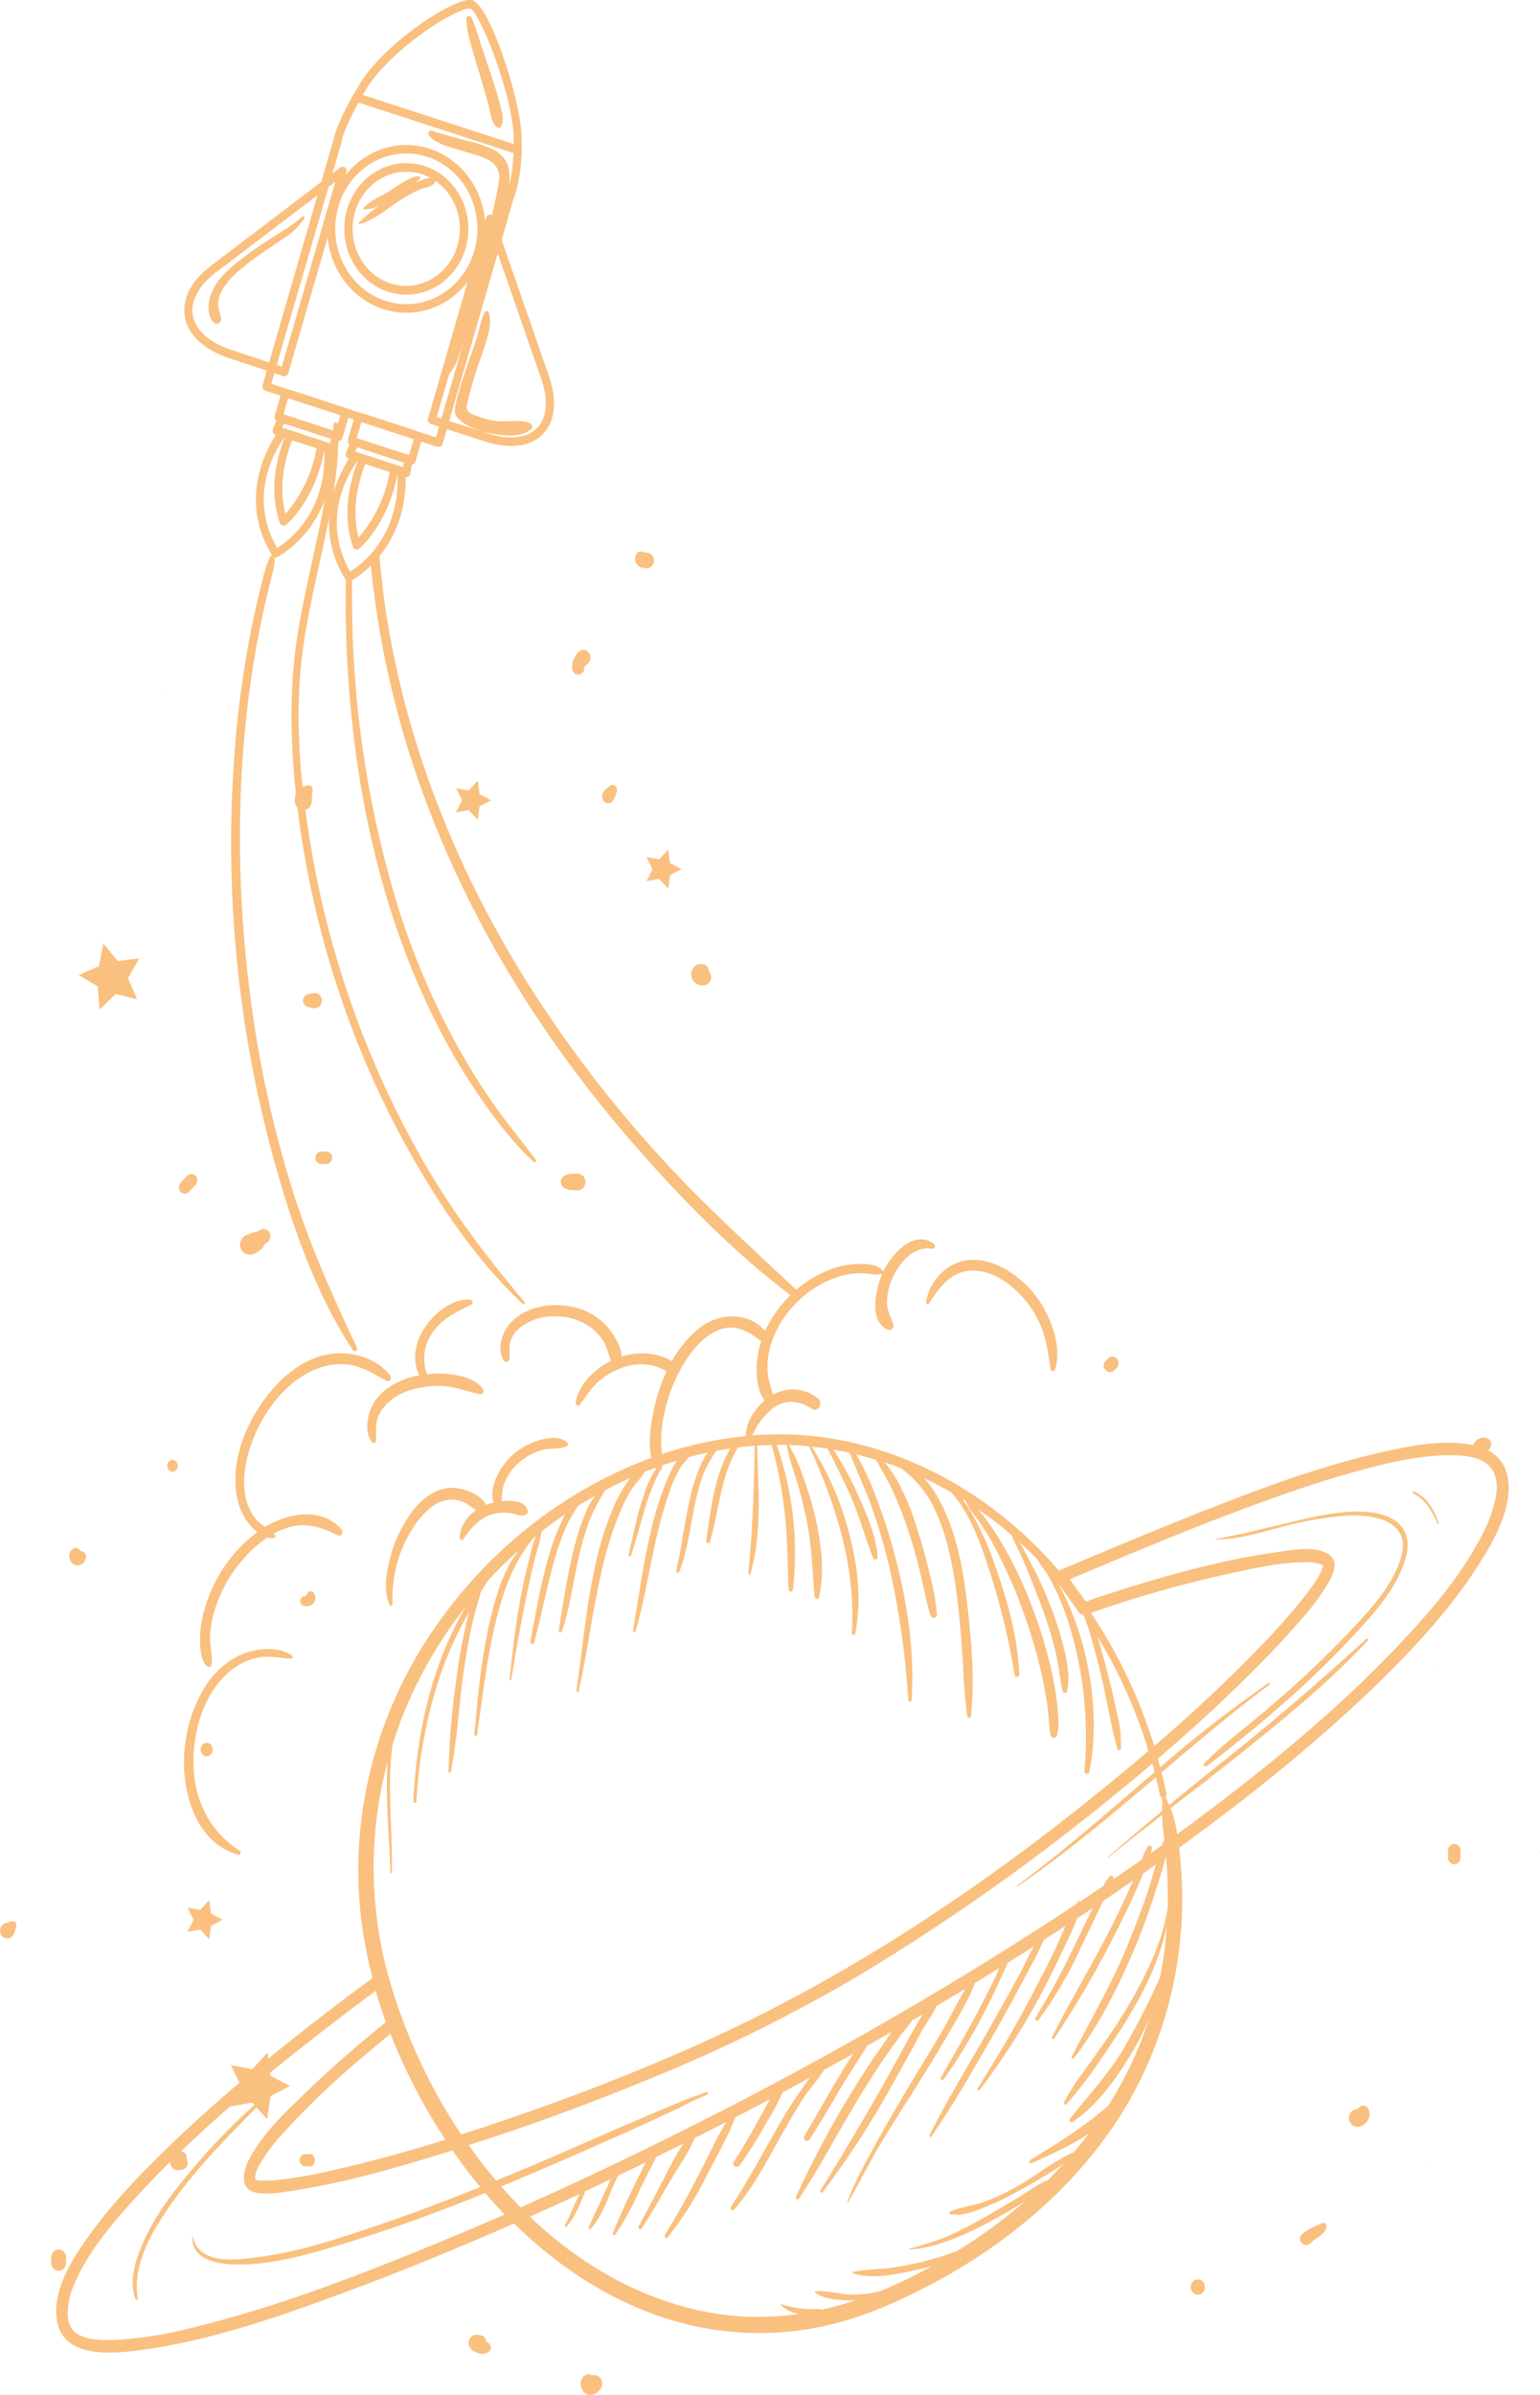 <svg width="193" height="300" viewBox="0 0 193 300" fill="none" xmlns="http://www.w3.org/2000/svg">
<g clip-path="url(#clip0)">
<path d="M35.648 47.117C35.599 47.124 35.548 47.124 35.499 47.117L28.689 44.855C25.52 43.808 23.501 41.892 23.152 39.591C22.816 37.378 23.995 35.146 26.47 33.265L42.649 20.973C42.736 20.908 42.839 20.873 42.945 20.873C43.051 20.873 43.154 20.908 43.241 20.973C43.325 21.04 43.388 21.133 43.422 21.239C43.455 21.345 43.457 21.459 43.427 21.566L36.128 46.751C36.109 46.818 36.078 46.88 36.037 46.933C35.995 46.986 35.944 47.03 35.886 47.062C35.812 47.103 35.73 47.121 35.648 47.117V47.117ZM42.024 22.766L27.058 34.124C24.942 35.724 23.879 37.65 24.145 39.413C24.434 41.299 26.195 42.904 28.987 43.823L35.317 45.927L42.024 22.766Z" fill="#FAC07F"/>
<path d="M64.057 55.858C62.95 55.841 61.851 55.653 60.795 55.3L53.976 53.102C53.847 53.06 53.74 52.966 53.677 52.84C53.644 52.779 53.624 52.712 53.617 52.642C53.611 52.572 53.619 52.502 53.64 52.435L60.934 27.25C60.965 27.142 61.027 27.048 61.111 26.98C61.196 26.913 61.298 26.875 61.404 26.872C61.51 26.869 61.614 26.902 61.701 26.965C61.788 27.029 61.854 27.119 61.89 27.225L68.77 47.018C69.828 50.035 69.613 52.593 68.168 54.223C67.208 55.309 65.782 55.858 64.057 55.858ZM54.735 52.233L61.074 54.277C63.871 55.176 66.201 54.895 67.418 53.502C68.574 52.203 68.719 49.976 67.81 47.398L61.457 29.087L54.735 52.233Z" fill="#FAC07F"/>
<path d="M54.972 55.981C54.923 55.99 54.872 55.99 54.823 55.981L33.233 48.934C33.105 48.892 32.998 48.798 32.935 48.672C32.874 48.547 32.861 48.402 32.898 48.267L41.754 17.649C41.805 17.319 42.168 15.61 44.238 11.931C44.297 11.83 44.386 11.752 44.492 11.709C44.597 11.666 44.712 11.661 44.821 11.694L65.031 18.272C65.135 18.308 65.225 18.378 65.289 18.472C65.353 18.566 65.386 18.679 65.385 18.795C65.306 22.529 64.453 24.682 64.332 24.993L55.466 55.606C55.434 55.717 55.368 55.813 55.279 55.881C55.19 55.949 55.082 55.984 54.972 55.981V55.981ZM33.998 48.08L54.632 54.791L63.371 24.667C63.376 24.643 63.384 24.62 63.395 24.598C63.395 24.598 64.224 22.652 64.355 19.166L44.928 12.839C42.979 16.366 42.77 17.822 42.77 17.837C42.77 17.852 42.77 17.901 42.77 17.926L33.998 48.08Z" fill="#FAC07F"/>
<path d="M64.882 19.304C64.814 19.305 64.747 19.288 64.686 19.255L44.858 12.805C44.781 12.852 44.692 12.874 44.602 12.869C44.513 12.867 44.425 12.84 44.349 12.791C44.273 12.741 44.211 12.671 44.169 12.588C44.089 12.43 44.052 12.356 44.197 12.05L44.229 11.995C44.364 11.724 44.621 11.289 45.082 10.514C48.182 5.363 57.271 -0.598 59.224 0.035C61.34 0.726 65.171 12.094 65.372 17.077C65.372 17.62 65.372 18.351 65.372 18.741C65.375 18.812 65.365 18.883 65.342 18.95C65.319 19.017 65.283 19.078 65.238 19.131C65.192 19.183 65.138 19.225 65.076 19.255C65.015 19.285 64.949 19.302 64.882 19.304V19.304ZM45.46 11.896L64.379 18.055C64.379 17.694 64.379 17.383 64.379 17.141C64.146 11.472 60.067 1.452 58.935 1.077C58.469 0.923 56.185 1.877 53.113 4.04C49.906 6.321 47.226 8.978 45.944 11.087C45.758 11.383 45.595 11.655 45.46 11.887V11.896Z" fill="#FAC07F"/>
<path d="M50.922 39.176C49.495 39.175 48.085 38.849 46.788 38.218C45.491 37.588 44.338 36.668 43.407 35.522C42.476 34.376 41.789 33.031 41.394 31.578C40.999 30.125 40.904 28.599 41.116 27.104C41.328 25.609 41.843 24.18 42.624 22.915C43.405 21.649 44.435 20.577 45.643 19.772C46.85 18.967 48.208 18.448 49.623 18.249C51.038 18.051 52.476 18.178 53.84 18.622V18.622C56.11 19.362 58.055 20.941 59.32 23.071C60.585 25.201 61.086 27.741 60.733 30.23C60.38 32.719 59.195 34.99 57.395 36.632C55.594 38.274 53.297 39.176 50.922 39.176V39.176ZM50.922 19.225C48.674 19.224 46.51 20.125 44.862 21.744C43.214 23.364 42.205 25.584 42.038 27.959C41.871 30.334 42.557 32.688 43.959 34.55C45.362 36.411 47.376 37.642 49.599 37.995C51.822 38.348 54.089 37.798 55.945 36.455C57.801 35.111 59.109 33.074 59.607 30.751C60.104 28.429 59.755 25.993 58.628 23.932C57.502 21.871 55.681 20.338 53.532 19.64V19.64C52.691 19.366 51.816 19.227 50.936 19.225H50.922ZM50.922 36.899C50.145 36.9 49.372 36.777 48.629 36.534C46.761 35.923 45.18 34.586 44.202 32.792C43.225 30.998 42.923 28.879 43.358 26.86C43.793 24.84 44.933 23.069 46.548 21.902C48.163 20.735 50.135 20.258 52.068 20.566C54.002 20.874 55.754 21.945 56.974 23.564C58.193 25.182 58.79 27.23 58.645 29.296C58.501 31.361 57.624 33.293 56.192 34.703C54.76 36.113 52.877 36.898 50.922 36.899V36.899ZM50.922 21.497C49.304 21.502 47.742 22.121 46.518 23.242C45.294 24.362 44.49 25.91 44.25 27.605C44.011 29.3 44.352 31.03 45.213 32.481C46.073 33.933 47.396 35.01 48.941 35.517V35.517C50.651 36.056 52.492 35.858 54.064 34.965C55.637 34.073 56.813 32.559 57.336 30.753C57.86 28.946 57.689 26.994 56.86 25.32C56.032 23.647 54.613 22.388 52.912 21.817C52.268 21.607 51.597 21.499 50.922 21.497Z" fill="#FAC07F"/>
<path d="M50.941 36.9C49.305 36.902 47.71 36.358 46.383 35.344C45.056 34.33 44.065 32.898 43.551 31.253C43.038 29.607 43.027 27.832 43.522 26.18C44.016 24.527 44.99 23.083 46.305 22.051C47.619 21.02 49.208 20.454 50.844 20.436C52.48 20.417 54.079 20.945 55.415 21.946C56.751 22.947 57.754 24.369 58.282 26.009C58.81 27.65 58.836 29.425 58.356 31.082C57.869 32.764 56.886 34.236 55.552 35.283C54.217 36.33 52.601 36.897 50.941 36.9V36.9ZM50.941 21.497C49.688 21.497 48.459 21.865 47.392 22.561C46.325 23.257 45.462 24.253 44.898 25.438C44.333 26.623 44.091 27.951 44.197 29.273C44.302 30.596 44.753 31.862 45.498 32.929C46.242 33.997 47.252 34.824 48.414 35.32C49.577 35.815 50.846 35.959 52.081 35.735C53.316 35.511 54.468 34.929 55.409 34.053C56.35 33.176 57.043 32.04 57.41 30.771C57.937 28.955 57.761 26.992 56.922 25.313C56.083 23.634 54.649 22.377 52.935 21.818C52.283 21.605 51.605 21.497 50.922 21.497H50.941Z" fill="#FAC07F"/>
<path d="M34.547 69.848C34.463 69.848 34.381 69.826 34.307 69.783C34.233 69.741 34.17 69.68 34.123 69.606C29.033 61.334 34.995 53.897 35.055 53.803C35.119 53.726 35.203 53.669 35.296 53.641C35.39 53.613 35.489 53.614 35.582 53.645L41.297 55.502C41.397 55.536 41.485 55.601 41.549 55.689C41.614 55.778 41.651 55.885 41.655 55.996C42.149 65.986 34.827 69.749 34.757 69.789C34.692 69.825 34.62 69.845 34.547 69.848V69.848ZM35.615 54.816C34.682 56.13 30.921 61.971 34.724 68.643C36.151 67.769 40.905 64.268 40.667 56.47L35.615 54.816Z" fill="#FAC07F"/>
<path d="M35.546 65.843C35.501 65.848 35.455 65.848 35.41 65.843C35.334 65.819 35.265 65.776 35.206 65.719C35.148 65.661 35.103 65.591 35.075 65.512C33.527 61.102 34.912 56.574 35.872 54.267C35.923 54.149 36.013 54.054 36.126 54C36.238 53.947 36.365 53.938 36.483 53.976L40.402 55.25C40.52 55.289 40.62 55.371 40.684 55.482C40.748 55.593 40.772 55.724 40.752 55.853C39.633 62.574 36.012 65.621 35.858 65.729C35.768 65.802 35.659 65.842 35.546 65.843V65.843ZM36.618 55.117C35.802 57.221 34.828 60.796 35.783 64.352C37.797 62.054 39.149 59.194 39.68 56.109L36.618 55.117Z" fill="#FAC07F"/>
<path d="M41.763 56.761C41.714 56.769 41.663 56.769 41.614 56.761L34.515 54.45C34.447 54.429 34.384 54.392 34.33 54.343C34.276 54.293 34.233 54.232 34.203 54.164C34.174 54.094 34.159 54.02 34.159 53.944C34.159 53.868 34.174 53.793 34.203 53.724L34.851 52.183C34.901 52.064 34.991 51.968 35.103 51.913C35.216 51.859 35.343 51.849 35.462 51.887L42.187 54.08C42.306 54.117 42.407 54.199 42.471 54.31C42.536 54.421 42.559 54.554 42.537 54.682L42.257 56.342C42.238 56.465 42.178 56.578 42.087 56.658C41.997 56.739 41.882 56.783 41.763 56.781V56.761ZM35.354 53.586L41.367 55.561L41.47 54.959L35.592 53.048L35.354 53.586Z" fill="#FAC07F"/>
<path d="M42.416 55.23C42.368 55.24 42.319 55.24 42.272 55.23L34.758 52.761C34.695 52.741 34.636 52.708 34.585 52.663C34.534 52.618 34.491 52.563 34.461 52.501C34.43 52.439 34.411 52.371 34.405 52.301C34.399 52.232 34.407 52.161 34.427 52.094L35.126 49.67C35.169 49.521 35.24 49.383 35.333 49.263C35.427 49.143 35.542 49.044 35.672 48.971C35.802 48.899 35.944 48.854 36.09 48.84C36.237 48.826 36.384 48.843 36.525 48.889L42.882 50.954C43.165 51.047 43.401 51.255 43.539 51.533C43.678 51.811 43.706 52.135 43.619 52.435L42.915 54.865C42.88 54.974 42.812 55.069 42.722 55.135C42.633 55.201 42.525 55.234 42.416 55.23V55.23ZM35.536 51.897L42.062 54.03L42.616 52.114C42.621 52.101 42.623 52.086 42.622 52.072C42.621 52.057 42.617 52.044 42.611 52.031C42.605 52.018 42.597 52.006 42.586 51.997C42.576 51.988 42.564 51.98 42.551 51.976L36.198 49.907C36.171 49.899 36.142 49.903 36.118 49.918C36.093 49.933 36.075 49.957 36.068 49.986L35.536 51.897Z" fill="#FAC07F"/>
<path d="M43.707 72.831C43.623 72.83 43.541 72.808 43.468 72.766C43.395 72.724 43.333 72.663 43.287 72.589C38.197 64.317 44.159 56.88 44.219 56.786C44.286 56.712 44.37 56.66 44.463 56.634C44.556 56.609 44.654 56.612 44.746 56.643L50.465 58.505C50.566 58.537 50.654 58.602 50.718 58.691C50.782 58.779 50.817 58.887 50.819 58.998C51.318 68.989 43.996 72.752 43.921 72.786C43.854 72.818 43.78 72.833 43.707 72.831V72.831ZM44.779 57.769C43.814 59.082 40.085 64.929 43.884 71.606C45.315 70.732 50.064 67.231 49.827 59.428L44.779 57.769Z" fill="#FAC07F"/>
<path d="M44.709 68.821C44.662 68.828 44.615 68.828 44.569 68.821C44.493 68.798 44.424 68.757 44.366 68.7C44.309 68.644 44.265 68.573 44.238 68.495C42.691 64.08 44.075 59.556 45.035 57.25C45.085 57.131 45.175 57.035 45.288 56.98C45.4 56.925 45.527 56.916 45.646 56.954L49.566 58.233C49.683 58.272 49.782 58.354 49.847 58.465C49.911 58.576 49.935 58.707 49.915 58.836C48.796 65.557 45.17 68.604 45.016 68.712C44.928 68.784 44.82 68.823 44.709 68.821V68.821ZM45.781 58.095C44.96 60.203 43.991 63.774 44.942 67.329C46.96 65.037 48.313 62.177 48.838 59.092L45.781 58.095Z" fill="#FAC07F"/>
<path d="M50.922 59.754C50.874 59.761 50.826 59.761 50.778 59.754L43.679 57.443C43.611 57.421 43.547 57.383 43.494 57.333C43.44 57.283 43.397 57.221 43.367 57.152C43.336 57.084 43.319 57.01 43.319 56.934C43.319 56.859 43.336 56.785 43.367 56.717L44.015 55.176C44.064 55.057 44.153 54.961 44.265 54.907C44.376 54.852 44.503 54.843 44.621 54.88L51.351 57.073C51.468 57.111 51.568 57.194 51.633 57.304C51.697 57.415 51.721 57.547 51.701 57.675L51.421 59.334C51.408 59.408 51.381 59.479 51.341 59.541C51.301 59.603 51.249 59.655 51.188 59.695C51.106 59.74 51.014 59.761 50.922 59.754V59.754ZM44.518 56.579L50.526 58.554L50.629 57.952L44.747 56.011L44.518 56.579Z" fill="#FAC07F"/>
<path d="M51.593 58.213C51.545 58.22 51.496 58.22 51.448 58.213L43.935 55.744C43.807 55.702 43.701 55.608 43.638 55.484C43.575 55.359 43.561 55.213 43.599 55.077L44.303 52.648C44.345 52.5 44.415 52.362 44.509 52.243C44.603 52.124 44.718 52.027 44.848 51.956C45.101 51.809 45.399 51.771 45.678 51.853L52.031 53.922C52.314 54.015 52.55 54.224 52.688 54.501C52.826 54.779 52.855 55.103 52.767 55.403L52.063 57.828C52.033 57.937 51.971 58.032 51.887 58.101C51.802 58.17 51.7 58.21 51.593 58.213V58.213ZM44.708 54.88L51.271 57.013L51.826 55.092C51.833 55.064 51.83 55.034 51.817 55.008C51.804 54.983 51.782 54.963 51.756 54.954L45.394 52.89C45.382 52.884 45.369 52.882 45.356 52.882C45.343 52.882 45.331 52.884 45.319 52.89C45.307 52.896 45.296 52.905 45.287 52.916C45.278 52.927 45.272 52.94 45.268 52.954L44.708 54.88Z" fill="#FAC07F"/>
<path d="M12.487 126.466L14.51 124.511L17.172 125.172L16.048 122.53L17.46 120.046L14.743 120.367L12.949 118.175L12.399 121.014L9.877 122.14L12.254 123.577L12.487 126.466Z" fill="#FAC07F"/>
<path d="M58.748 101.469L59.876 102.693L60.109 100.999L61.554 100.244L60.104 99.488L59.871 97.794L58.748 99.019L57.158 98.733L57.909 100.244L57.158 101.76L58.748 101.469Z" fill="#FAC07F"/>
<path d="M81.769 108.871L81.019 110.382L82.613 110.096L83.736 111.315L83.969 109.626L85.419 108.866L83.969 108.11L83.736 106.421L82.608 107.646L81.019 107.355L81.769 108.871Z" fill="#FAC07F"/>
<path d="M25.095 241.693L26.223 242.917L26.451 241.224L27.901 240.468L26.451 239.712L26.218 238.019L25.095 239.243L23.501 238.957L24.256 240.468L23.506 241.984L25.095 241.693Z" fill="#FAC07F"/>
<path d="M32.814 153.983L32.32 154.185C32.18 154.245 32.045 154.314 31.905 154.363C31.804 154.369 31.704 154.386 31.606 154.412L31.364 154.516L31.038 154.659C30.872 154.699 30.716 154.775 30.579 154.881C30.442 154.987 30.327 155.122 30.241 155.277C30.085 155.562 30.041 155.901 30.119 156.221C30.196 156.54 30.389 156.815 30.656 156.985C30.869 157.091 31.101 157.146 31.336 157.146C31.571 157.146 31.804 157.091 32.017 156.985C32.191 156.919 32.349 156.815 32.483 156.679C32.539 156.64 32.595 156.6 32.646 156.556C32.762 156.482 32.863 156.385 32.943 156.27C33.023 156.154 33.081 156.023 33.112 155.884L33.475 155.647C33.654 155.534 33.788 155.356 33.853 155.146C33.918 154.937 33.91 154.71 33.83 154.506C33.751 154.302 33.603 154.136 33.416 154.039C33.228 153.943 33.014 153.923 32.814 153.983V153.983ZM31.881 156.946C31.975 156.873 32.062 156.792 32.142 156.704L32.091 156.773L31.881 156.946Z" fill="#FAC07F"/>
<path d="M9.014 195.776C9.18 195.956 9.401 196.067 9.637 196.089C9.873 196.111 10.109 196.042 10.301 195.895C10.439 195.802 10.548 195.668 10.613 195.509C10.634 195.457 10.65 195.402 10.66 195.346C10.752 195.225 10.799 195.072 10.792 194.916C10.784 194.76 10.722 194.612 10.618 194.502C10.556 194.439 10.483 194.391 10.403 194.36C10.322 194.33 10.237 194.317 10.152 194.324C10.092 194.214 10.005 194.123 9.9 194.063H9.877C9.829 194.015 9.777 193.972 9.723 193.934C9.661 193.891 9.591 193.865 9.517 193.859C9.444 193.853 9.37 193.867 9.303 193.9C9.217 193.943 9.139 194.002 9.07 194.072L8.982 194.156L8.921 194.206C8.814 194.319 8.739 194.463 8.707 194.621C8.658 194.805 8.658 194.999 8.707 195.184C8.764 195.404 8.869 195.607 9.014 195.776V195.776ZM10.254 194.472V194.433V194.472Z" fill="#FAC07F"/>
<path d="M76.753 100.387C76.987 100.051 77.157 99.671 77.252 99.266C77.333 99.126 77.358 98.958 77.322 98.799C77.286 98.64 77.192 98.502 77.061 98.416C76.929 98.33 76.77 98.304 76.62 98.341C76.47 98.379 76.34 98.479 76.259 98.619C75.718 98.92 75.206 99.606 75.583 100.224C75.642 100.326 75.722 100.413 75.817 100.478C75.912 100.543 76.019 100.585 76.131 100.6C76.243 100.616 76.357 100.605 76.465 100.568C76.573 100.531 76.671 100.469 76.753 100.387V100.387Z" fill="#FAC07F"/>
<path d="M183.044 231.802C183.042 231.674 183.013 231.549 182.959 231.435C182.905 231.322 182.827 231.222 182.732 231.145C182.603 231.026 182.437 230.963 182.266 230.967C182.085 230.972 181.911 231.042 181.772 231.165C181.678 231.238 181.603 231.334 181.551 231.445C181.499 231.556 181.473 231.678 181.474 231.802V232.014C181.474 232.044 181.474 232.073 181.474 232.098C181.474 232.3 181.474 232.503 181.474 232.7C181.474 232.919 181.556 233.129 181.702 233.284C181.848 233.438 182.046 233.525 182.252 233.525C182.458 233.525 182.656 233.438 182.802 233.284C182.948 233.129 183.03 232.919 183.03 232.7C183.03 232.503 183.03 232.305 183.03 232.108C183.033 232.077 183.033 232.045 183.03 232.014C183.044 231.945 183.044 231.876 183.044 231.802Z" fill="#FAC07F"/>
<path d="M74.176 297.541L74.004 297.467L74.046 297.501L74.004 297.471C73.947 297.433 73.883 297.406 73.817 297.395C73.75 297.383 73.682 297.385 73.617 297.402C73.555 297.42 73.497 297.448 73.444 297.486V297.486L73.276 297.56C73.168 297.62 73.077 297.709 73.011 297.817C72.837 298.06 72.756 298.363 72.782 298.667C72.794 298.917 72.859 299.162 72.973 299.383C73.076 299.565 73.22 299.717 73.393 299.824C73.566 299.932 73.761 299.99 73.962 299.995C74.195 299.979 74.423 299.914 74.632 299.803C74.841 299.691 75.027 299.537 75.178 299.348C75.368 299.141 75.473 298.864 75.473 298.575C75.473 298.287 75.368 298.01 75.178 297.802C75.046 297.672 74.884 297.58 74.709 297.534C74.534 297.488 74.35 297.49 74.176 297.541V297.541Z" fill="#FAC07F"/>
<path d="M164.218 280.992C164.852 280.335 165.798 280.064 166.208 279.155C166.348 278.839 166.101 278.306 165.714 278.478C164.814 278.874 163.901 279.17 163.164 279.876C162.428 280.582 163.533 281.698 164.218 280.992Z" fill="#FAC07F"/>
<path d="M139.65 171.657C139.761 171.553 139.865 171.441 139.962 171.321C140.106 171.168 140.187 170.961 140.186 170.744C140.186 170.528 140.104 170.321 139.96 170.168C139.888 170.093 139.803 170.033 139.71 169.992C139.616 169.951 139.516 169.93 139.415 169.931C139.211 169.931 139.015 170.017 138.871 170.171C138.773 170.269 138.648 170.383 138.554 170.497C137.795 171.183 138.899 172.349 139.65 171.657Z" fill="#FAC07F"/>
<path d="M88.168 123.425C88.423 123.417 88.665 123.31 88.849 123.123C88.94 123.031 89.012 122.92 89.062 122.798C89.111 122.675 89.137 122.543 89.137 122.41C89.137 122.276 89.111 122.144 89.062 122.022C89.012 121.899 88.94 121.788 88.849 121.696C88.852 121.681 88.852 121.666 88.849 121.652C88.845 121.498 88.804 121.348 88.731 121.215C88.658 121.082 88.554 120.97 88.43 120.891C88.27 120.806 88.095 120.758 87.917 120.753C87.689 120.733 87.46 120.784 87.258 120.899C87.057 121.015 86.892 121.191 86.784 121.405C86.656 121.656 86.607 121.943 86.642 122.226C86.677 122.509 86.795 122.773 86.98 122.98C87.135 123.142 87.322 123.266 87.528 123.342C87.733 123.419 87.952 123.447 88.168 123.425V123.425ZM88.532 122.358C88.49 122.417 88.448 122.481 88.401 122.541L88.532 122.358Z" fill="#FAC07F"/>
<path d="M73.225 83.829C73.225 83.749 73.225 83.675 73.225 83.601C73.225 83.601 73.225 83.557 73.225 83.522C73.272 83.483 73.314 83.428 73.36 83.384C73.491 83.256 73.631 83.132 73.77 83.009C73.926 82.826 74.009 82.588 74.003 82.342C73.997 82.097 73.903 81.863 73.739 81.689C73.575 81.516 73.354 81.415 73.122 81.409C72.891 81.403 72.665 81.491 72.493 81.656C72.195 81.997 71.954 82.389 71.78 82.816C71.691 83.145 71.669 83.49 71.715 83.829C71.743 84.019 71.835 84.193 71.973 84.318C72.112 84.443 72.288 84.512 72.47 84.512C72.652 84.512 72.828 84.443 72.967 84.318C73.105 84.193 73.197 84.019 73.225 83.829V83.829ZM73.276 83.468C73.276 83.465 73.276 83.461 73.276 83.458V83.468Z" fill="#FAC07F"/>
<path d="M72.307 149.109C72.444 149.119 72.581 149.099 72.709 149.05C72.838 149.002 72.956 148.926 73.056 148.827C73.156 148.728 73.236 148.608 73.29 148.475C73.345 148.343 73.373 148.199 73.373 148.054C73.373 147.909 73.345 147.766 73.29 147.633C73.236 147.5 73.156 147.381 73.056 147.282C72.956 147.183 72.838 147.107 72.709 147.059C72.581 147.01 72.444 146.99 72.307 147C71.692 147.03 70.909 146.975 70.475 147.494C70.346 147.64 70.273 147.834 70.273 148.035C70.273 148.236 70.346 148.429 70.475 148.575C70.923 149.138 71.692 149.079 72.307 149.109Z" fill="#FAC07F"/>
<path d="M38.64 124.565H38.677C38.481 124.56 38.528 124.59 38.64 124.565Z" fill="#FAC07F"/>
<path d="M38.561 126.14H38.593H38.617L39.204 126.264C39.358 126.308 39.52 126.309 39.673 126.265C39.827 126.222 39.968 126.136 40.08 126.017C40.247 125.836 40.343 125.594 40.346 125.34C40.343 125.087 40.247 124.845 40.08 124.664C39.966 124.547 39.826 124.463 39.672 124.42C39.519 124.377 39.358 124.376 39.204 124.417L38.654 124.535H38.728C38.528 124.538 38.336 124.624 38.194 124.774C38.052 124.924 37.971 125.128 37.969 125.34C37.973 125.516 38.029 125.685 38.129 125.824C38.23 125.964 38.37 126.066 38.528 126.116C38.528 126.116 38.547 126.14 38.561 126.14Z" fill="#FAC07F"/>
<path d="M20.192 86.821C20.198 86.823 20.204 86.824 20.209 86.823C20.215 86.823 20.221 86.82 20.226 86.817C20.231 86.813 20.235 86.808 20.238 86.802C20.241 86.797 20.242 86.79 20.242 86.784C20.242 86.778 20.241 86.772 20.238 86.766C20.235 86.76 20.231 86.755 20.226 86.752C20.221 86.748 20.215 86.746 20.209 86.745C20.204 86.744 20.198 86.745 20.192 86.747C20.186 86.745 20.18 86.744 20.174 86.745C20.168 86.746 20.163 86.748 20.158 86.752C20.153 86.755 20.149 86.76 20.146 86.766C20.143 86.772 20.142 86.778 20.142 86.784C20.142 86.79 20.143 86.797 20.146 86.802C20.149 86.808 20.153 86.813 20.158 86.817C20.163 86.82 20.168 86.823 20.174 86.823C20.18 86.824 20.186 86.823 20.192 86.821V86.821Z" fill="#FAC07F"/>
<path d="M38.612 199.46C38.482 199.578 38.399 199.744 38.379 199.924H38.221C38.064 199.925 37.913 199.992 37.802 200.109C37.69 200.226 37.627 200.385 37.624 200.551C37.626 200.718 37.69 200.878 37.801 200.996C37.913 201.114 38.063 201.181 38.221 201.183C38.406 201.209 38.594 201.195 38.774 201.143C38.954 201.09 39.123 201 39.269 200.877C39.433 200.682 39.524 200.43 39.524 200.169C39.524 199.907 39.433 199.655 39.269 199.46C39.182 199.368 39.064 199.316 38.941 199.316C38.818 199.316 38.7 199.368 38.612 199.46V199.46ZM38.356 200.102C38.356 200.102 38.356 200.132 38.356 200.141C38.342 200.102 38.351 200.087 38.356 200.102ZM38.356 200.181C38.356 200.181 38.356 200.216 38.356 200.23V200.181Z" fill="#FAC07F"/>
<path d="M80.44 71.112C80.636 71.147 80.837 71.167 81.032 71.187C81.279 71.187 81.517 71.083 81.691 70.897C81.866 70.712 81.965 70.461 81.965 70.199C81.965 69.937 81.866 69.686 81.691 69.501C81.517 69.315 81.279 69.211 81.032 69.211L80.734 69.236C80.664 69.163 80.577 69.11 80.482 69.083C80.326 69.045 80.163 69.069 80.021 69.148C79.88 69.228 79.771 69.359 79.713 69.517C79.61 69.718 79.571 69.949 79.602 70.175C79.633 70.401 79.733 70.611 79.886 70.772C80.036 70.939 80.228 71.058 80.44 71.112ZM80.906 69.448L81 69.577C80.967 69.527 80.93 69.483 80.892 69.433C80.958 69.493 80.934 69.498 80.892 69.448H80.906Z" fill="#FAC07F"/>
<path d="M40.038 145.77C40.322 145.813 40.609 145.826 40.896 145.81C41.091 145.81 41.278 145.728 41.416 145.581C41.555 145.435 41.632 145.236 41.632 145.029C41.632 144.823 41.555 144.624 41.416 144.478C41.278 144.331 41.091 144.249 40.896 144.249C40.609 144.23 40.322 144.243 40.038 144.289C39.889 144.338 39.758 144.436 39.665 144.569C39.572 144.703 39.523 144.864 39.523 145.029C39.523 145.195 39.572 145.356 39.665 145.49C39.758 145.623 39.889 145.721 40.038 145.77V145.77Z" fill="#FAC07F"/>
<path d="M21.618 184.369C21.799 184.353 21.968 184.266 22.091 184.125C22.214 183.983 22.282 183.798 22.282 183.606C22.282 183.413 22.214 183.228 22.091 183.087C21.968 182.945 21.799 182.858 21.618 182.843C21.437 182.858 21.268 182.945 21.145 183.087C21.021 183.228 20.953 183.413 20.953 183.606C20.953 183.798 21.021 183.983 21.145 184.125C21.268 184.266 21.437 184.353 21.618 184.369V184.369Z" fill="#FAC07F"/>
<path d="M23.305 149.499C23.632 149.42 23.902 149.044 24.13 148.797L24.284 148.644L24.312 148.62L24.508 148.407C24.648 148.258 24.727 148.055 24.727 147.844C24.727 147.634 24.648 147.431 24.508 147.281C24.365 147.135 24.175 147.054 23.977 147.054C23.778 147.054 23.588 147.135 23.445 147.281L23.245 147.489V147.518L23.091 147.676C22.863 147.923 22.508 148.21 22.434 148.555C22.404 148.684 22.405 148.818 22.438 148.946C22.471 149.074 22.534 149.19 22.621 149.285C22.708 149.379 22.817 149.449 22.937 149.486C23.057 149.524 23.183 149.528 23.305 149.499V149.499Z" fill="#FAC07F"/>
<path d="M25.901 220.023C26.107 220.007 26.3 219.908 26.441 219.748C26.581 219.587 26.66 219.376 26.66 219.157C26.66 218.938 26.581 218.726 26.441 218.566C26.3 218.405 26.107 218.307 25.901 218.29C25.695 218.307 25.502 218.405 25.361 218.566C25.221 218.726 25.143 218.938 25.143 219.157C25.143 219.376 25.221 219.587 25.361 219.748C25.502 219.908 25.695 220.007 25.901 220.023V220.023Z" fill="#FAC07F"/>
<path d="M1.626 240.651H1.505C1.316 240.674 1.133 240.732 0.964 240.824C0.913 240.853 0.908 240.824 0.936 240.824L0.815 240.858L0.671 240.903C0.518 240.951 0.379 241.041 0.268 241.162C0.157 241.284 0.077 241.434 0.037 241.597C-0.004 241.761 -0.004 241.933 0.036 242.096C0.076 242.26 0.155 242.41 0.265 242.532C0.38 242.649 0.522 242.733 0.677 242.776C0.831 242.818 0.994 242.818 1.148 242.774C1.302 242.731 1.444 242.647 1.558 242.529C1.673 242.412 1.757 242.265 1.803 242.103L1.864 241.979L1.901 241.846V241.767C1.975 241.612 2.024 241.445 2.046 241.273C2.046 241.229 2.046 241.184 2.046 241.145C2.052 241.082 2.046 241.019 2.028 240.959C2.01 240.9 1.98 240.845 1.941 240.798C1.901 240.751 1.852 240.714 1.798 240.689C1.744 240.663 1.685 240.65 1.626 240.651V240.651Z" fill="#FAC07F"/>
<path d="M1.035 240.799C1.001 240.803 0.968 240.813 0.937 240.829H0.933C0.966 240.815 1 240.805 1.035 240.799V240.799Z" fill="#FAC07F"/>
<path d="M37.881 271.249C37.947 271.3 38.023 271.336 38.104 271.352C38.184 271.368 38.267 271.365 38.347 271.343L38.762 271.372C39.694 271.437 39.694 269.748 38.762 269.812L38.342 269.841C38.263 269.819 38.18 269.816 38.099 269.832C38.018 269.849 37.942 269.884 37.876 269.935C37.773 270.007 37.689 270.104 37.63 270.219C37.572 270.334 37.541 270.462 37.541 270.592C37.541 270.722 37.572 270.851 37.63 270.965C37.689 271.08 37.773 271.178 37.876 271.249H37.881Z" fill="#FAC07F"/>
<path d="M8.278 283.461V282.755C8.278 282.493 8.18 282.242 8.005 282.057C7.831 281.872 7.594 281.768 7.346 281.768C7.101 281.775 6.868 281.881 6.695 282.065C6.522 282.249 6.421 282.496 6.414 282.755V283.461C6.414 283.723 6.512 283.975 6.687 284.16C6.862 284.345 7.099 284.449 7.346 284.449C7.594 284.449 7.831 284.345 8.005 284.16C8.18 283.975 8.278 283.723 8.278 283.461Z" fill="#FAC07F"/>
<path d="M61.199 293.467C61.162 293.43 61.121 293.397 61.078 293.368L60.929 293.289C60.923 293.082 60.842 292.886 60.703 292.741C60.565 292.595 60.378 292.512 60.183 292.508H60.029C59.855 292.437 59.664 292.427 59.484 292.479C59.356 292.508 59.236 292.565 59.129 292.645C59.023 292.724 58.932 292.826 58.863 292.943C58.794 293.06 58.748 293.191 58.727 293.328C58.706 293.464 58.712 293.604 58.743 293.738C58.794 293.908 58.877 294.065 58.988 294.199C59.099 294.333 59.234 294.442 59.386 294.518C59.656 294.702 59.965 294.809 60.286 294.829C60.606 294.849 60.925 294.781 61.213 294.632C61.308 294.571 61.386 294.485 61.44 294.382C61.494 294.279 61.522 294.163 61.52 294.045C61.519 293.927 61.489 293.812 61.432 293.711C61.376 293.609 61.296 293.525 61.199 293.467V293.467ZM60.09 294.123L59.927 294.192C59.983 294.175 60.038 294.151 60.09 294.123V294.123Z" fill="#FAC07F"/>
<path d="M150.128 285.521C149.888 285.521 149.658 285.621 149.488 285.801C149.319 285.981 149.224 286.224 149.224 286.479C149.224 286.733 149.319 286.976 149.488 287.156C149.658 287.336 149.888 287.437 150.128 287.437C151.288 287.437 151.293 285.521 150.128 285.521Z" fill="#FAC07F"/>
<path d="M178.686 270.553C178.676 270.553 178.666 270.557 178.659 270.564C178.652 270.572 178.648 270.582 178.648 270.592C178.648 270.603 178.652 270.613 178.659 270.62C178.666 270.628 178.676 270.632 178.686 270.632C178.728 270.622 178.728 270.553 178.686 270.553Z" fill="#FAC07F"/>
<path d="M170.832 263.743C170.697 263.748 170.565 263.79 170.45 263.865C170.334 263.94 170.24 264.046 170.175 264.172C170.03 264.164 169.886 264.187 169.75 264.24C169.614 264.293 169.489 264.375 169.384 264.48C169.278 264.585 169.194 264.712 169.136 264.853C169.078 264.993 169.048 265.145 169.047 265.298C169.049 265.472 169.089 265.643 169.163 265.799C169.237 265.954 169.344 266.089 169.474 266.195C169.605 266.301 169.756 266.373 169.917 266.408C170.078 266.442 170.244 266.438 170.403 266.395C170.697 266.3 170.965 266.131 171.182 265.901C171.381 265.701 171.522 265.446 171.589 265.164C171.656 264.882 171.646 264.586 171.559 264.311C171.508 264.148 171.411 264.006 171.281 263.904C171.151 263.803 170.994 263.746 170.832 263.743ZM170.133 264.237C170.17 264.153 170.156 264.202 170.128 264.246L170.133 264.237Z" fill="#FAC07F"/>
<path d="M192.968 231.979C192.958 231.979 192.949 231.983 192.943 231.99C192.936 231.997 192.933 232.006 192.933 232.016C192.933 232.026 192.936 232.035 192.943 232.042C192.949 232.049 192.958 232.053 192.968 232.053C192.977 232.053 192.986 232.049 192.992 232.042C192.999 232.035 193.003 232.026 193.003 232.016C193.003 232.006 192.999 231.997 192.992 231.99C192.986 231.983 192.977 231.979 192.968 231.979Z" fill="#FAC07F"/>
<path d="M180.112 209.287C180.103 209.287 180.094 209.291 180.087 209.298C180.081 209.305 180.077 209.314 180.077 209.324C180.077 209.334 180.081 209.343 180.087 209.35C180.094 209.357 180.103 209.361 180.112 209.361C180.121 209.361 180.13 209.357 180.137 209.35C180.143 209.343 180.147 209.334 180.147 209.324C180.147 209.314 180.143 209.305 180.137 209.298C180.13 209.291 180.121 209.287 180.112 209.287V209.287Z" fill="#FAC07F"/>
<path d="M191.537 193.475C191.544 193.472 191.55 193.467 191.554 193.46C191.559 193.454 191.561 193.446 191.561 193.438C191.561 193.43 191.559 193.422 191.554 193.415C191.55 193.409 191.544 193.404 191.537 193.401C191.531 193.399 191.525 193.398 191.519 193.399C191.513 193.4 191.507 193.402 191.502 193.406C191.497 193.409 191.493 193.414 191.491 193.42C191.488 193.425 191.486 193.432 191.486 193.438C191.486 193.444 191.488 193.451 191.491 193.456C191.493 193.462 191.497 193.467 191.502 193.47C191.507 193.474 191.513 193.476 191.519 193.477C191.525 193.478 191.531 193.477 191.537 193.475Z" fill="#FAC07F"/>
<path d="M137.394 257.288C135.996 259.264 134.462 261.17 133.353 263.313C133.33 263.355 133.322 263.405 133.331 263.453C133.339 263.501 133.364 263.544 133.401 263.574C133.437 263.604 133.482 263.619 133.528 263.617C133.574 263.614 133.618 263.594 133.651 263.56C135.272 261.738 136.76 259.788 138.102 257.728C139.645 255.51 141.132 253.239 142.461 250.873C144.922 246.478 146.767 241.624 146.656 236.438H146.628C146.408 241.673 144.143 246.567 141.575 250.942C140.298 253.15 138.853 255.244 137.394 257.288Z" fill="#FAC07F"/>
<path d="M145.518 247.347C144.093 250.615 142.478 253.787 140.684 256.844C138.769 259.97 136.345 262.548 134.098 265.387C133.921 265.604 134.14 265.975 134.401 265.802C137.333 263.881 139.608 260.76 141.477 257.743C143.463 254.605 144.903 251.116 145.728 247.441C145.756 247.318 145.578 247.219 145.518 247.347Z" fill="#FAC07F"/>
<path d="M46.442 70.515C46.629 72.421 46.859 74.312 47.132 76.189C48.361 84.53 50.476 92.698 53.438 100.535C59.358 116.338 68.396 130.629 79.233 143.099C85.259 150.037 91.817 156.758 99.07 162.23C98.888 162.403 98.711 162.585 98.539 162.773C97.46 163.928 96.567 165.262 95.896 166.724C93.71 164.22 90.014 164.388 87.459 166.501C86.154 167.614 85.049 168.968 84.197 170.497C83.532 170.095 82.806 169.818 82.053 169.677C80.684 169.399 79.273 169.481 77.942 169.914C77.802 168.506 76.828 166.985 76.021 166.101C74.869 164.866 73.39 164.031 71.78 163.706C69.058 163.109 65.567 163.627 63.707 166.042C62.83 167.178 62.308 169.084 63.115 170.403C63.161 170.482 63.23 170.543 63.311 170.577C63.392 170.611 63.482 170.616 63.567 170.591C63.651 170.567 63.726 170.514 63.78 170.441C63.833 170.368 63.863 170.278 63.865 170.185C63.893 169.415 63.739 168.704 63.996 167.934C64.218 167.316 64.595 166.775 65.086 166.368C66.33 165.392 67.841 164.872 69.388 164.887C71.068 164.816 72.724 165.322 74.11 166.329C74.8 166.85 75.376 167.524 75.797 168.304C76.094 169.005 76.347 169.726 76.552 170.462C74.525 171.499 72.525 173.371 72.153 175.657C72.132 175.733 72.139 175.813 72.171 175.884C72.203 175.955 72.258 176.011 72.326 176.041C72.395 176.072 72.471 176.075 72.541 176.049C72.612 176.024 72.671 175.972 72.707 175.904C73.472 174.852 74.138 173.776 75.136 172.941C76.073 172.157 77.144 171.572 78.291 171.218C79.398 170.86 80.572 170.795 81.708 171.03C82.318 171.168 82.906 171.403 83.451 171.726L83.535 171.776C82.678 173.61 82.076 175.566 81.75 177.583C81.535 178.902 81.228 181.005 81.642 182.6C80.089 183.173 78.56 183.819 77.056 184.536C67.042 189.302 58.546 197.039 52.595 206.813C46.657 216.69 43.874 228.463 45.24 240.122C45.548 242.702 46.031 245.255 46.685 247.762C42.275 251.016 37.903 254.365 33.634 257.856L33.531 257.105L31.625 259.184L28.926 258.691L30.012 260.878C26.866 263.56 23.79 266.31 20.816 269.209C17.213 272.701 13.698 276.38 10.785 280.567C8.921 283.2 6.842 286.587 7.056 290.029C7.387 295.59 14.123 294.849 17.777 294.35C26.633 293.145 35.326 290.074 43.729 286.943C50.721 284.36 57.601 281.511 64.424 278.518C70.484 284.479 77.788 289.061 85.865 291.091C91.1 292.403 96.529 292.594 101.834 291.654C107.213 290.706 112.307 288.494 117.155 285.891C126.104 281.086 134.294 274.335 140.059 265.555C146.122 256.189 148.923 244.882 147.983 233.569C147.927 232.858 147.857 232.152 147.778 231.446L149.176 230.423C157.315 224.458 165.238 218.078 172.533 211.006C177.282 206.384 181.92 201.411 185.505 195.697C187.313 192.808 189.462 189.02 189.005 185.386C188.934 184.775 188.76 184.183 188.492 183.637C188.05 182.809 187.382 182.142 186.577 181.721V181.568C186.668 181.503 186.743 181.415 186.796 181.312C186.872 181.159 186.902 180.986 186.881 180.815C186.86 180.644 186.79 180.485 186.679 180.358C186.519 180.223 186.33 180.131 186.128 180.092C185.926 180.052 185.719 180.066 185.523 180.131C185.321 180.203 185.136 180.32 184.981 180.474C184.826 180.628 184.704 180.816 184.624 181.025C184.151 180.925 183.673 180.851 183.193 180.803C180.023 180.492 176.756 181.109 173.661 181.791C164.693 183.766 155.995 187.183 147.447 190.61C142.525 192.586 137.636 194.65 132.751 196.714L132.709 196.739C132.103 196.031 131.481 195.343 130.844 194.675C123.965 187.489 115.202 182.358 105.675 180.457C101.921 179.714 98.091 179.491 94.283 179.795C94.868 178.443 95.764 177.268 96.889 176.378C98.501 175.237 100.151 175.43 101.75 176.462C102.566 176.986 103.209 175.711 102.477 175.139C101.676 174.51 100.724 174.135 99.73 174.056C98.736 173.977 97.741 174.199 96.861 174.694C96.712 173.978 96.418 173.292 96.301 172.546C96.128 171.459 96.158 170.346 96.39 169.272C96.455 168.966 96.53 168.669 96.618 168.378C96.667 168.326 96.704 168.263 96.726 168.194C96.749 168.124 96.757 168.051 96.749 167.978C97.364 166.265 98.327 164.716 99.569 163.44C101.128 161.774 103.06 160.554 105.185 159.894C106.205 159.583 107.266 159.449 108.327 159.499C108.793 159.523 109.259 159.642 109.725 159.667C110.013 159.65 110.298 159.607 110.578 159.538C109.646 161.696 108.877 165.573 111.333 166.59C111.422 166.615 111.516 166.615 111.605 166.589C111.693 166.564 111.774 166.514 111.84 166.445C111.905 166.376 111.951 166.29 111.975 166.196C112 166.102 112 166.003 111.977 165.909C111.641 164.956 111.161 164.185 111.156 163.128C111.181 161.958 111.469 160.81 111.995 159.78C112.927 157.909 114.629 156.072 116.791 156.417C116.865 156.435 116.942 156.424 117.009 156.388C117.076 156.351 117.129 156.291 117.158 156.218C117.187 156.144 117.192 156.062 117.17 155.986C117.148 155.91 117.101 155.844 117.038 155.8C114.633 154.027 111.977 156.832 110.863 158.941C110.811 159.04 110.76 159.143 110.709 159.257C110.476 158.971 110.188 158.74 109.865 158.58C109.289 158.4 108.69 158.312 108.089 158.319C106.924 158.289 105.761 158.456 104.645 158.812C102.873 159.379 101.225 160.314 99.797 161.563C93.868 156.002 87.86 150.585 82.374 144.511C76.823 138.392 71.746 131.809 67.193 124.827C58.272 111.058 51.681 95.582 48.777 79.117C48.213 75.913 47.8 72.681 47.542 69.433L46.442 70.515ZM165.798 196.052C165.909 196.107 165.83 196.102 165.798 196.052V196.052ZM165.746 196.393C165.327 197.583 164.222 199.055 163.341 200.171C161.612 202.323 159.783 204.381 157.86 206.339C153.665 210.695 149.214 214.798 144.65 218.729C142.828 212.769 140.156 207.138 136.727 202.033C142.606 199.964 148.599 198.277 154.672 196.981C157.58 196.344 160.582 195.697 163.565 195.687C164.312 195.651 165.059 195.767 165.765 196.028V196.028C165.751 196.107 165.821 196.171 165.746 196.383V196.393ZM82.864 180.709C82.856 179.515 82.978 178.323 83.227 177.158C83.721 174.741 84.648 172.446 85.959 170.398C87.058 168.699 88.583 167.01 90.512 166.447C92.442 165.884 93.915 166.887 95.402 167.993C95.274 168.38 95.167 168.774 95.08 169.173C94.712 170.911 94.572 173.929 95.84 175.41C95.213 175.947 94.672 176.588 94.237 177.307C93.76 178.076 93.489 178.969 93.454 179.889C89.891 180.232 86.374 180.987 82.966 182.141C82.929 181.657 82.868 181.173 82.864 180.709ZM48.577 220.66C48.516 221.559 48.488 222.468 48.484 223.367C48.456 227.11 48.824 230.823 48.922 234.557C48.922 234.584 48.932 234.611 48.95 234.63C48.969 234.65 48.994 234.661 49.02 234.661C49.046 234.661 49.071 234.65 49.089 234.63C49.107 234.611 49.118 234.584 49.118 234.557C49.188 231.041 48.885 227.525 48.88 224.009C48.853 222.192 48.955 220.377 49.183 218.576C49.598 217.243 50.073 215.919 50.581 214.626C52.566 209.754 55.214 205.217 58.44 201.159C54.114 208.364 52.157 217.287 51.807 225.633C51.807 225.895 52.171 225.89 52.189 225.633C52.471 220.157 53.506 214.753 55.261 209.593C56.214 206.917 57.398 204.34 58.799 201.895C58.724 202.161 58.654 202.433 58.589 202.704C58.055 204.875 57.636 207.076 57.335 209.297C56.704 213.463 56.326 217.668 56.202 221.885C56.205 221.922 56.219 221.958 56.243 221.985C56.267 222.013 56.3 222.031 56.334 222.036C56.37 222.041 56.405 222.033 56.435 222.014C56.466 221.995 56.489 221.965 56.501 221.929C57.321 217.86 57.503 213.628 58.095 209.519C58.398 207.416 58.738 205.317 59.218 203.248C59.521 201.939 59.908 200.665 60.281 199.381C60.575 198.887 60.877 198.428 61.18 197.954C62.411 196.62 63.707 195.351 65.054 194.151C62.956 196.709 61.977 200.512 61.278 203.608C60.272 208.092 59.847 212.69 59.447 217.268C59.447 217.475 59.759 217.524 59.791 217.317C60.421 212.991 60.905 208.65 61.842 204.383C62.779 200.117 64.145 195.801 66.969 192.531L67.128 192.408C66.775 193.474 66.475 194.559 66.228 195.657C65.818 197.302 65.45 198.961 65.152 200.63C64.583 203.855 64.187 207.09 63.87 210.354C63.87 210.477 64.061 210.507 64.08 210.384C64.597 207.188 65.147 203.988 65.799 200.818C66.126 199.223 66.452 197.628 66.834 196.048C67.17 194.63 67.645 193.228 67.902 191.791C68.857 191.055 69.831 190.349 70.829 189.682C70.768 189.796 70.708 189.904 70.652 190.018C69.843 191.673 69.189 193.408 68.699 195.198C67.701 198.62 67.137 202.161 66.461 205.667C66.462 205.725 66.48 205.782 66.513 205.828C66.546 205.874 66.593 205.907 66.645 205.923C66.698 205.939 66.754 205.936 66.805 205.914C66.856 205.893 66.899 205.855 66.927 205.806C67.794 202.645 68.396 199.411 69.258 196.245C69.706 194.484 70.292 192.766 71.011 191.109C71.428 190.227 71.921 189.387 72.483 188.601C73.18 188.166 73.886 187.749 74.604 187.351C74.087 188.013 73.665 188.754 73.355 189.549C72.709 191.12 72.198 192.75 71.826 194.418C71.043 197.648 70.54 200.951 70.032 204.24C70.025 204.291 70.036 204.343 70.063 204.385C70.09 204.428 70.13 204.459 70.176 204.473C70.223 204.487 70.272 204.482 70.316 204.461C70.36 204.439 70.394 204.401 70.414 204.354C71.425 201.425 71.812 198.235 72.497 195.213C72.847 193.596 73.307 192.009 73.872 190.462C74.417 189.179 75.055 187.943 75.779 186.763C75.784 186.742 75.784 186.72 75.779 186.699C76.823 186.146 77.886 185.623 78.967 185.144C78.878 185.262 78.799 185.376 78.72 185.489C78.034 186.471 77.442 187.523 76.953 188.63C75.894 191.107 75.088 193.696 74.548 196.354C73.416 201.425 73.001 206.616 72.246 211.756C72.218 211.944 72.479 212.033 72.525 211.835C73.611 207.035 74.203 202.122 75.28 197.317C75.836 194.681 76.616 192.104 77.611 189.618C78.044 188.551 78.561 187.525 79.158 186.551C79.624 185.815 80.37 185.134 80.822 184.363C81.255 184.186 81.694 184.018 82.132 183.87C82.16 183.909 82.197 183.944 82.225 183.978C81.33 185.228 80.827 186.818 80.361 188.28C79.699 190.398 79.303 192.586 78.771 194.744C78.765 194.787 78.773 194.831 78.796 194.868C78.818 194.905 78.853 194.932 78.892 194.943C78.932 194.955 78.975 194.951 79.012 194.931C79.049 194.912 79.078 194.878 79.093 194.838C79.731 192.892 80.253 190.912 80.822 188.946C81.316 187.327 81.939 185.756 82.686 184.25C82.743 184.241 82.796 184.214 82.839 184.172C82.881 184.131 82.911 184.077 82.924 184.018C82.948 183.899 82.962 183.776 82.975 183.652L83.022 183.554C83.623 183.341 84.22 183.144 84.826 182.961C84.363 183.676 83.969 184.439 83.651 185.238C82.784 187.306 82.101 189.455 81.61 191.657C80.603 195.811 80.048 200.053 79.326 204.245C79.319 204.288 79.328 204.333 79.35 204.37C79.373 204.406 79.407 204.433 79.447 204.445C79.487 204.456 79.529 204.452 79.566 204.433C79.603 204.413 79.632 204.38 79.647 204.339C80.771 200.537 81.349 196.546 82.248 192.68C82.724 190.537 83.334 188.43 84.076 186.373C84.386 185.513 84.773 184.686 85.231 183.904C85.525 183.41 85.968 183 86.29 182.531C87.087 182.314 87.883 182.121 88.69 181.949C88.296 182.507 87.968 183.114 87.711 183.756C87.14 185.137 86.698 186.575 86.392 188.047C85.74 190.926 85.432 193.885 84.733 196.749C84.677 196.976 85.012 197.149 85.11 196.917C86.14 194.423 86.439 191.613 86.975 188.976C87.249 187.504 87.637 186.059 88.135 184.655C88.584 183.626 89.127 182.647 89.757 181.731C90.345 181.618 90.936 181.519 91.528 181.435C89.543 184.823 89.053 189.124 88.513 192.986C88.496 193.051 88.505 193.121 88.537 193.18C88.569 193.239 88.621 193.282 88.683 193.299C88.745 193.317 88.811 193.308 88.866 193.274C88.922 193.24 88.962 193.185 88.979 193.119C90.116 189.198 90.312 184.798 92.498 181.302C93.192 181.218 93.896 181.149 94.586 181.099C94.493 186.462 94.311 191.746 93.784 197.094C93.784 197.262 94.013 197.282 94.055 197.129C95.551 191.998 95.015 186.378 94.894 181.079C95.5 181.035 96.11 181.01 96.716 181C97.513 183.934 98.074 186.934 98.394 189.968C98.707 193.006 98.711 196.062 98.814 199.109C98.823 199.182 98.856 199.249 98.908 199.297C98.96 199.345 99.027 199.372 99.096 199.372C99.165 199.372 99.232 199.345 99.284 199.297C99.335 199.249 99.369 199.182 99.378 199.109C100.068 192.984 99.37 186.773 97.341 180.991C97.746 180.991 98.156 180.991 98.562 180.991C98.886 182.444 99.297 183.874 99.793 185.272C100.259 186.808 100.65 188.373 100.99 189.944C101.722 193.277 101.801 196.581 102.067 199.964C102.09 200.299 102.566 200.413 102.65 200.048C103.4 196.744 102.878 193.065 102.128 189.81C101.722 188.118 101.21 186.457 100.594 184.837C100.16 183.491 99.578 182.203 98.86 181H99.075C99.862 181.03 100.645 181.089 101.405 181.168C104.775 188.517 107.274 196.28 106.751 204.571C106.755 204.625 106.776 204.677 106.811 204.716C106.846 204.756 106.893 204.782 106.944 204.789C106.994 204.797 107.046 204.786 107.09 204.758C107.134 204.73 107.167 204.686 107.185 204.635C107.987 200.458 107.525 196.181 106.43 192.112C105.432 188.229 103.847 184.544 101.736 181.198C102.403 181.272 103.065 181.361 103.726 181.465C104.78 183.598 105.894 185.697 106.817 187.884C107.824 190.28 108.476 192.798 109.436 195.198C109.553 195.485 110.01 195.336 109.991 195.04C109.814 192.522 108.76 190.023 107.758 187.766C106.83 185.598 105.72 183.524 104.44 181.568C105.129 181.687 105.81 181.825 106.49 181.978C107.343 184.21 108.388 186.368 109.194 188.63C110.122 191.231 110.9 193.89 111.524 196.591C112.727 201.957 113.497 207.422 113.827 212.927C113.827 212.987 113.85 213.045 113.89 213.087C113.93 213.13 113.984 213.154 114.041 213.154C114.098 213.154 114.153 213.13 114.193 213.087C114.233 213.045 114.256 212.987 114.256 212.927C114.601 207.396 113.864 201.83 112.568 196.477C111.907 193.721 111.083 191.011 110.103 188.363C109.359 186.211 108.422 184.139 107.306 182.176C108.142 182.38 108.97 182.61 109.79 182.867C110.485 184.156 111.268 185.381 111.879 186.724C112.678 188.488 113.375 190.302 113.967 192.156C114.535 193.914 115.016 195.697 115.444 197.495C115.831 199.104 116.102 200.774 116.619 202.349C116.763 202.783 117.458 202.749 117.425 202.23C117.268 200.521 116.966 198.83 116.521 197.178C116.055 195.203 115.538 193.282 114.908 191.381C114.367 189.583 113.673 187.841 112.834 186.176C112.293 185.098 111.633 184.091 110.867 183.178C111.604 183.42 112.326 183.672 113.049 183.973C113.07 184.008 113.097 184.038 113.128 184.062C114.614 185.2 115.86 186.653 116.787 188.329C117.786 190.302 118.528 192.41 118.991 194.596C120.059 199.223 120.39 203.979 120.707 208.695C120.774 210.805 120.947 212.91 121.224 215.001C121.275 215.302 121.662 215.194 121.69 214.937C122.156 210.556 121.774 205.919 121.294 201.564C120.777 196.902 119.961 192.003 117.714 187.884C117.19 186.894 116.549 185.978 115.808 185.158C116.968 185.702 118.106 186.299 119.22 186.936C121.695 189.692 123.056 193.751 124.151 197.208C125.463 201.325 126.47 205.543 127.162 209.826C127.218 210.166 127.745 210.087 127.736 209.742C127.563 205.154 126.286 200.576 124.78 196.294C124 193.939 122.99 191.676 121.765 189.544C121.405 188.924 121.012 188.325 120.59 187.751L121.098 188.067C121.094 188.077 121.091 188.088 121.091 188.099C121.091 188.11 121.094 188.121 121.098 188.131C121.396 189.055 122.245 189.884 122.781 190.67C123.487 191.711 124.136 192.794 124.724 193.914C126.096 196.504 127.281 199.2 128.272 201.979C129.245 204.656 130.038 207.404 130.644 210.201C130.91 211.465 131.143 212.739 131.315 214.023C131.46 215.11 131.436 216.285 131.669 217.357C131.695 217.449 131.748 217.531 131.82 217.589C131.893 217.647 131.982 217.678 132.073 217.678C132.164 217.678 132.252 217.647 132.325 217.589C132.398 217.531 132.451 217.449 132.476 217.357C132.769 216.305 132.639 215.016 132.541 213.934C132.416 212.605 132.213 211.286 131.935 209.984C131.306 207.033 130.447 204.142 129.367 201.341C128.337 198.573 127.076 195.908 125.601 193.376C124.939 192.254 124.215 191.174 123.433 190.141C123.177 189.801 122.888 189.405 122.566 189.04C123.303 189.544 124.028 190.071 124.743 190.62C125.424 191.139 126.086 191.682 126.738 192.24C127.204 193.327 127.773 194.383 128.248 195.475C129.069 197.371 129.819 199.302 130.537 201.243C131.23 203.076 131.811 204.955 132.275 206.867C132.667 208.517 132.825 210.196 133.161 211.845C133.178 211.908 133.214 211.962 133.263 212.001C133.313 212.04 133.372 212.061 133.434 212.061C133.495 212.061 133.555 212.04 133.604 212.001C133.653 211.962 133.689 211.908 133.706 211.845C134.135 210.319 133.781 208.492 133.459 206.976C132.984 204.912 132.348 202.894 131.558 200.941C130.833 199.075 129.994 197.26 129.045 195.509C128.626 194.734 128.22 193.939 127.777 193.168C128.523 193.847 129.249 194.546 129.954 195.267C130.383 196.023 130.989 196.724 131.418 197.475C131.961 198.431 132.452 199.421 132.886 200.438C133.813 202.7 134.528 205.054 135.021 207.465C136.052 212.179 136.348 217.04 135.897 221.855C135.86 222.236 136.452 222.32 136.526 221.944C137.491 217.006 137.132 211.9 135.953 207.021C135.365 204.618 134.544 202.286 133.501 200.062C133.226 199.475 132.933 198.902 132.625 198.339C133.476 199.524 134.328 200.713 135.179 201.904C135.247 202.008 135.333 202.095 135.433 202.162C135.533 202.229 135.645 202.274 135.762 202.295L135.836 202.403C136.032 202.897 136.214 203.391 136.382 203.919C136.96 205.732 137.444 207.584 137.897 209.435C138.67 212.616 139.155 215.88 140.017 219.036C140.033 219.093 140.068 219.143 140.115 219.177C140.163 219.21 140.22 219.223 140.276 219.216C140.333 219.208 140.385 219.179 140.423 219.134C140.461 219.089 140.482 219.032 140.483 218.971C140.527 217.549 140.37 216.127 140.017 214.754C139.593 212.685 139.085 210.626 138.558 208.586C138.242 207.386 137.911 206.186 137.533 205.001C139.734 208.596 141.562 212.432 142.986 216.443C143.328 217.398 143.639 218.361 143.919 219.332C142.418 220.616 140.903 221.883 139.374 223.134C123.624 236.058 106.649 247.436 88.303 255.728C79.946 259.51 71.388 262.819 62.728 265.743C61.087 266.296 59.443 266.837 57.797 267.367C53.868 261.489 50.845 254.989 48.838 248.108C46.253 239.177 46.162 229.644 48.577 220.66V220.66ZM127.526 236.295C133.585 232.162 139.225 227.406 144.846 222.636C145.033 223.38 145.21 224.125 145.378 224.873C145.39 224.947 145.422 225.015 145.47 225.07C145.517 225.126 145.579 225.165 145.648 225.184C145.648 225.742 145.648 226.295 145.648 226.848C143.355 228.744 141.075 230.67 138.833 232.636C138.801 232.665 138.833 232.73 138.88 232.7C141.113 230.878 143.378 229.1 145.653 227.337C145.656 228.056 145.706 228.774 145.802 229.485C145.844 229.781 145.881 230.078 145.918 230.379C145.816 230.626 145.722 230.873 145.629 231.139L144.231 232.127C144.284 231.944 144.327 231.757 144.361 231.569C144.38 231.495 144.373 231.417 144.341 231.348C144.309 231.279 144.255 231.225 144.189 231.196C144.122 231.166 144.048 231.163 143.979 231.187C143.911 231.212 143.853 231.261 143.816 231.327C143.53 231.841 143.286 232.38 143.084 232.937C141.897 233.77 140.704 234.593 139.505 235.406C139.517 235.366 139.526 235.325 139.533 235.283C139.546 235.225 139.542 235.163 139.52 235.108C139.498 235.053 139.459 235.007 139.41 234.977C139.361 234.947 139.305 234.935 139.249 234.942C139.192 234.949 139.14 234.975 139.099 235.016C138.761 235.367 138.486 235.78 138.288 236.236L135.389 238.182C135.327 238.142 135.254 238.129 135.183 238.146C135.113 238.162 135.051 238.207 135.011 238.27L134.862 238.527C131.133 240.983 127.384 243.378 123.615 245.713C111.925 252.929 99.962 259.622 87.725 265.792C80.305 269.555 72.814 273.125 65.254 276.503C64.41 275.654 63.599 274.775 62.807 273.876C68.116 271.688 73.374 269.362 78.608 267.041C80.78 266.054 82.938 265.066 85.092 264.049C86.239 263.427 87.418 262.874 88.625 262.394C88.82 262.33 88.737 261.999 88.536 262.068C85.772 262.992 83.092 264.182 80.398 265.328C75.271 267.501 70.218 269.802 65.086 271.94L62.169 273.14C60.966 271.725 59.824 270.243 58.743 268.696C66.315 266.286 73.792 263.553 81.172 260.498C90.001 256.936 98.587 252.73 106.868 247.91C116.65 242.075 126.078 235.597 135.095 228.512C138.246 226.046 141.354 223.511 144.417 220.907C144.52 221.258 144.613 221.613 144.706 221.969C139.039 226.799 133.464 231.762 127.493 236.162C127.4 236.231 127.461 236.34 127.526 236.295ZM32.044 273.007C31.992 272.883 31.969 272.747 31.979 272.612C32.068 272.064 32.268 271.543 32.566 271.086C33.38 269.71 34.333 268.433 35.41 267.278C38.387 263.998 41.568 260.933 44.932 258.103C46.253 256.967 47.587 255.851 48.936 254.755C50.767 259.431 53.078 263.88 55.83 268.019C51.169 269.466 46.456 270.78 41.702 271.846C39.477 272.381 37.225 272.783 34.957 273.051C34.24 273.139 33.517 273.171 32.795 273.145C32.605 273.148 32.415 273.125 32.231 273.076C32.166 273.062 32.103 273.039 32.044 273.007V273.007ZM53.196 281.634C43.874 285.437 34.356 289.042 24.605 291.437C21.398 292.306 18.121 292.858 14.817 293.086C13.088 293.165 10.673 293.22 9.345 292.099C9.08 291.832 8.868 291.512 8.723 291.158C8.577 290.803 8.5 290.421 8.497 290.034C8.467 288.609 8.773 287.199 9.387 285.931C11.102 281.98 13.983 278.617 16.779 275.525C18.252 273.906 19.767 272.329 21.324 270.794C21.319 270.899 21.33 271.004 21.356 271.106C21.418 271.316 21.542 271.5 21.71 271.631C21.878 271.762 22.08 271.832 22.289 271.832C22.506 271.825 22.723 271.799 22.936 271.753C23.106 271.708 23.254 271.601 23.356 271.451C23.463 271.311 23.524 271.138 23.529 270.957C23.522 270.807 23.483 270.661 23.417 270.528C23.409 270.512 23.399 270.497 23.389 270.483C23.426 270.348 23.426 270.204 23.389 270.069C23.345 269.9 23.248 269.751 23.114 269.649C22.991 269.541 22.835 269.483 22.675 269.486C24.723 267.51 26.819 265.601 28.963 263.757L28.912 263.866L31.606 263.372L31.881 263.673C29.372 265.907 27.008 268.317 24.806 270.888C21.906 274.241 18.956 277.955 17.39 282.247C16.723 284.059 16.29 286.094 16.97 287.965C16.985 288.001 17.012 288.03 17.045 288.047C17.078 288.063 17.116 288.067 17.151 288.057C17.187 288.047 17.218 288.023 17.238 287.991C17.259 287.959 17.268 287.92 17.264 287.881C16.635 283.96 18.662 280.202 20.732 277.121C23.286 273.274 26.414 269.836 29.588 266.582C30.441 265.708 31.294 264.849 32.133 263.97L33.498 265.451L33.895 262.577L36.346 261.293L33.89 260.014L33.839 259.644C36.537 257.441 39.278 255.293 42.019 253.184C43.697 251.894 45.384 250.623 47.081 249.372C47.463 250.689 47.889 251.997 48.358 253.298C44.983 256.014 41.693 258.854 38.57 261.876C35.922 264.424 32.864 267.224 31.149 270.617C30.455 271.99 30.045 274.148 31.895 274.607C33.391 274.982 35.116 274.637 36.603 274.419C42.932 273.486 49.188 271.673 55.307 269.807L56.706 269.367C57.492 270.5 58.304 271.601 59.144 272.671C59.479 273.106 59.824 273.53 60.178 273.955C55.983 275.629 51.788 277.229 47.551 278.676C42.574 280.375 37.474 282.069 32.273 282.745C29.746 283.076 24.852 283.782 24.172 280.113C24.172 280.084 24.13 280.113 24.125 280.113C23.92 283.259 27.714 283.659 29.863 283.659C34.696 283.659 39.623 282.113 44.224 280.696C49.817 278.963 55.34 276.913 60.803 274.701C61.589 275.626 62.402 276.525 63.241 277.397C59.922 278.842 56.571 280.253 53.187 281.629L53.196 281.634ZM146.249 234.078C146.435 237.01 146.385 239.954 146.1 242.878C145.575 248.173 144.174 253.328 141.961 258.108C141.062 260.059 140.039 261.943 138.899 263.747C135.897 266.419 132.485 268.493 129.087 270.582C128.85 270.725 129.059 271.076 129.297 270.957C131.581 269.93 134.205 268.794 136.47 267.239C135.874 268.029 135.252 268.801 134.606 269.555C132.103 270.676 129.852 272.518 127.461 273.866C126.071 274.679 124.613 275.355 123.107 275.886C121.783 276.34 120.31 276.444 119.029 277.061C119.007 277.075 118.989 277.096 118.978 277.12C118.967 277.144 118.963 277.172 118.967 277.199C118.97 277.225 118.981 277.251 118.998 277.271C119.015 277.291 119.037 277.306 119.061 277.313C120.385 277.649 121.858 277.081 123.121 276.607C124.492 276.066 125.829 275.434 127.125 274.716C129.236 273.606 131.293 272.383 133.287 271.051C132.647 271.746 131.993 272.426 131.325 273.091C130.08 273.511 128.812 274.572 127.731 275.19C126.3 276.044 124.874 276.908 123.419 277.713C121.906 278.601 120.35 279.405 118.758 280.123C117.214 280.726 115.639 281.238 114.041 281.659C114.025 281.659 114.01 281.666 113.999 281.678C113.987 281.69 113.981 281.706 113.981 281.723C113.981 281.74 113.987 281.756 113.999 281.768C114.01 281.78 114.025 281.787 114.041 281.787C117.183 281.57 120.502 280.138 123.303 278.686C124.836 277.891 126.337 277.032 127.819 276.133L128.425 275.767C126.531 277.405 124.548 278.926 122.487 280.321C121.671 280.869 120.846 281.412 120.012 281.935C119.462 282.123 118.921 282.34 118.399 282.513C117.146 282.913 115.878 283.264 114.601 283.545C113.299 283.833 111.985 284.047 110.662 284.187C109.414 284.232 108.169 284.353 106.933 284.548C106.911 284.555 106.892 284.569 106.878 284.589C106.865 284.608 106.857 284.632 106.857 284.656C106.857 284.681 106.865 284.704 106.878 284.724C106.892 284.744 106.911 284.758 106.933 284.765C109.301 285.531 112.224 284.903 114.601 284.395C115.304 284.242 115.999 284.069 116.703 283.901C114.635 285.057 112.506 286.086 110.326 286.982C109.991 287.052 109.655 287.15 109.32 287.21C108.426 287.366 107.521 287.434 106.616 287.412C105.162 287.387 103.61 286.879 102.17 287.007C102.154 287.008 102.14 287.013 102.128 287.023C102.116 287.034 102.108 287.048 102.104 287.063C102.1 287.079 102.102 287.095 102.108 287.11C102.113 287.125 102.124 287.137 102.137 287.145C103.326 288.094 105.353 288.133 106.798 288.158H107.152C105.754 288.622 104.318 289.022 102.878 289.338C102.86 289.303 102.833 289.275 102.8 289.255C102.767 289.236 102.729 289.227 102.692 289.229C101.078 289.319 99.463 289.115 97.914 288.627C97.903 288.621 97.889 288.62 97.876 288.624C97.864 288.628 97.853 288.636 97.847 288.648C97.84 288.66 97.838 288.674 97.841 288.688C97.844 288.701 97.852 288.713 97.863 288.721C98.51 289.365 99.345 289.756 100.231 289.832C97.996 290.17 95.737 290.291 93.481 290.192C83.339 289.699 73.868 284.79 66.401 277.669C68.48 276.74 70.554 275.795 72.623 274.834C72.008 276.128 71.472 277.461 70.801 278.721C70.722 278.864 70.913 279.037 71.029 278.903C72.073 277.654 72.726 276.049 73.36 274.459C74.441 273.965 75.518 273.471 76.594 272.938C76.329 273.432 76.086 273.98 75.844 274.498C75.145 275.98 74.446 277.461 73.788 278.943C73.709 279.121 73.91 279.313 74.05 279.16C75.713 277.358 76.305 274.716 77.471 272.518L77.984 272.276L80.985 270.829C80.426 271.792 79.955 272.804 79.466 273.792C78.505 275.733 77.625 277.718 76.804 279.718C76.734 279.896 76.944 280.128 77.079 279.945C78.241 278.239 79.247 276.42 80.086 274.513C80.789 273.032 81.526 271.624 82.248 270.177L85.623 268.513C84.759 269.861 83.981 271.268 83.292 272.725C82.216 274.775 81.162 276.844 80.03 278.874C79.88 279.145 80.258 279.367 80.426 279.116C81.698 277.19 82.831 275.165 83.992 273.19C85.008 271.432 86.285 269.733 87.068 267.807C88.401 267.148 89.731 266.473 91.058 265.782C89.832 267.659 88.909 269.832 87.893 271.792C86.448 274.567 84.966 277.323 83.302 279.955C83.153 280.192 83.498 280.449 83.675 280.261C85.584 277.858 87.236 275.238 88.601 272.449C89.809 270.098 91.198 267.713 92.162 265.214C93.614 264.47 95.06 263.715 96.502 262.947C95.994 263.782 95.57 264.671 95.103 265.481C94.101 267.278 93.113 269.071 91.962 270.77C91.631 271.264 92.382 271.693 92.712 271.234C93.89 269.566 94.979 267.83 95.975 266.034C96.763 264.768 97.471 263.448 98.096 262.083C99.238 261.476 100.38 260.863 101.512 260.241C101.084 260.794 100.692 261.377 100.324 261.891C99.247 263.431 98.247 265.03 97.327 266.681C95.462 269.97 93.645 273.303 91.594 276.469C91.431 276.721 91.794 277.012 91.985 276.795C94.376 274.069 96.064 270.794 97.844 267.614C98.744 266.014 99.657 264.419 100.641 262.878C101.419 261.663 102.505 260.533 103.288 259.268C104.514 258.597 105.735 257.915 106.957 257.234C106.09 258.483 105.321 259.821 104.551 261.11C103.274 263.249 102.076 265.446 100.79 267.585C100.52 268.034 101.182 268.429 101.461 267.999C102.79 265.96 104.006 263.861 105.237 261.757C106.332 259.881 107.567 258.103 108.69 256.256C109.711 255.673 110.732 255.095 111.748 254.508C111.282 255.179 110.816 255.866 110.387 256.483C108.989 258.458 107.698 260.488 106.449 262.552C103.967 266.614 101.729 270.836 99.746 275.195C99.725 275.246 99.722 275.303 99.738 275.356C99.755 275.409 99.789 275.454 99.834 275.482C99.88 275.51 99.933 275.52 99.985 275.509C100.037 275.497 100.083 275.466 100.114 275.422C102.682 271.59 104.845 267.436 107.222 263.471C108.401 261.496 109.627 259.555 110.923 257.668C111.58 256.715 112.252 255.782 112.941 254.858C113.407 254.261 113.911 253.688 114.34 253.071L115.593 252.35C115.332 252.789 115.099 253.234 114.876 253.609C113.613 255.723 112.494 257.94 111.287 260.083C108.56 264.938 105.721 269.693 102.813 274.404C102.71 274.572 102.953 274.775 103.074 274.617C106.308 270.358 109.235 265.848 111.832 261.125C113.075 258.933 114.29 256.722 115.477 254.493C116.055 253.411 116.875 252.429 117.341 251.298C118.559 250.577 119.771 249.851 120.977 249.12C120.003 250.799 119.141 252.577 118.18 254.241C116.782 256.646 115.295 259.002 113.874 261.397C112.452 263.792 111.077 266.098 109.776 268.493C108.476 270.888 107.115 273.264 106.187 275.812C106.164 275.881 106.267 275.92 106.299 275.861C107.67 273.461 108.9 270.977 110.317 268.602C111.734 266.226 113.263 263.846 114.764 261.486C116.265 259.125 117.635 256.873 118.991 254.518C120.101 252.587 121.396 250.537 122.189 248.389C123.2 247.772 124.212 247.155 125.219 246.527C124.995 247.051 124.78 247.574 124.543 248.058C123.867 249.451 123.144 250.819 122.436 252.187C121 254.908 119.444 257.56 117.919 260.226C117.78 260.473 118.12 260.666 118.274 260.449C120.086 257.896 121.726 255.211 123.182 252.414C123.904 251.051 124.58 249.648 125.209 248.236C125.545 247.49 125.96 246.68 126.291 245.861C127.372 245.183 128.46 244.501 129.553 243.816C128.85 245.13 128.206 246.503 127.516 247.767C126.323 249.969 125.083 252.147 123.853 254.335C121.392 258.7 118.726 262.957 116.484 267.461C116.474 267.479 116.468 267.498 116.466 267.518C116.463 267.538 116.465 267.558 116.47 267.578C116.474 267.597 116.483 267.616 116.495 267.632C116.506 267.648 116.521 267.661 116.537 267.671C116.554 267.681 116.572 267.688 116.591 267.69C116.61 267.693 116.629 267.691 116.647 267.686C116.666 267.681 116.683 267.672 116.698 267.659C116.713 267.647 116.726 267.632 116.735 267.614C119.611 263.451 122.128 258.992 124.659 254.587C125.908 252.414 127.102 250.206 128.276 247.989C129.115 246.399 130.094 244.725 130.812 243.001C131.716 242.425 132.617 241.843 133.515 241.253C133.086 242.241 132.681 243.229 132.233 244.182C131.278 246.182 130.252 248.132 129.222 250.108C127.148 254.058 124.878 257.841 122.52 261.589C122.422 261.747 122.655 261.945 122.771 261.797C125.455 258.267 127.881 254.526 130.029 250.606C131.096 248.676 132.07 246.681 133.012 244.68C133.664 243.288 134.438 241.811 134.993 240.3L136.936 239.011L136.829 239.224C136.093 240.735 135.37 242.251 134.639 243.762C133.182 246.853 131.556 249.851 129.768 252.74C129.619 252.972 129.968 253.268 130.136 253.046C132.126 250.353 133.844 247.446 135.263 244.374C136.032 242.814 136.759 241.229 137.51 239.653C137.752 239.159 137.999 238.631 138.251 238.122C139.512 237.27 140.769 236.409 142.022 235.54C141.747 236.162 141.472 236.779 141.192 237.396C140.26 239.421 139.276 241.411 138.242 243.367C136.149 247.318 133.846 251.174 131.837 255.184C131.816 255.223 131.809 255.269 131.82 255.313C131.83 255.356 131.857 255.394 131.893 255.416C131.93 255.439 131.973 255.446 132.014 255.435C132.055 255.424 132.091 255.396 132.112 255.357C134.627 251.587 136.939 247.669 139.039 243.624C140.069 241.648 141.061 239.673 141.984 237.653C142.429 236.666 142.851 235.678 143.252 234.69L144.86 233.559C144.543 234.646 144.24 235.732 143.9 236.779C143.094 239.194 142.161 241.584 141.201 243.955C139.22 248.7 136.661 253.071 134.317 257.609C134.228 257.777 134.457 257.989 134.578 257.826C137.687 253.787 140.078 249.031 142.101 244.3C143.061 242.048 143.905 239.737 144.66 237.387C145.126 235.905 145.681 234.295 146.058 232.69L146.137 232.631C146.179 233.09 146.217 233.584 146.249 234.078ZM187.458 187.544C187.105 189.267 186.495 190.919 185.649 192.438C182.974 197.578 179.124 202.028 175.208 206.146C168.911 212.789 161.952 218.724 154.793 224.29C152.397 226.15 149.975 227.971 147.526 229.752C147.498 229.559 147.475 229.367 147.447 229.179C147.299 228.261 147.047 227.366 146.697 226.512C149.68 224.206 152.677 221.905 155.623 219.539C161.099 215.144 166.604 210.68 171.437 205.48C171.563 205.346 171.377 205.154 171.242 205.277C165.919 210.151 160.484 214.863 154.867 219.357C152.071 221.594 149.274 223.831 146.529 226.102C146.384 225.757 146.235 225.411 146.063 225.06C146.119 225.008 146.16 224.94 146.181 224.864C146.203 224.788 146.204 224.707 146.184 224.631C145.997 223.757 145.788 222.883 145.564 222.013C150.011 218.241 154.462 214.473 159.123 211.006C159.24 210.917 159.123 210.714 159.006 210.798C154.294 214.059 149.75 217.587 145.396 221.367C145.303 221.011 145.205 220.655 145.107 220.305C148.869 217.075 152.565 213.727 156.093 210.24C158.475 207.905 160.806 205.485 163.006 202.927C164.394 201.409 165.621 199.735 166.665 197.934C167.215 196.897 167.718 195.519 166.548 194.719C164.842 193.549 161.957 194.161 160.097 194.413C153.012 195.401 145.988 197.376 139.16 199.574C138.125 199.903 137.095 200.25 136.069 200.616C135.408 199.684 134.743 198.754 134.075 197.825C142.231 194.369 150.388 190.946 158.717 187.949C162.801 186.467 166.926 185.104 171.116 183.998C174.379 183.139 177.763 182.373 181.151 182.289C183.141 182.245 186.092 182.289 187.21 184.428C187.374 184.84 187.491 185.271 187.56 185.712C187.604 186.324 187.569 186.941 187.458 187.544V187.544Z" fill="#FAC07F"/>
<path d="M175.903 191.608C175.022 190.126 173.265 189.598 171.708 189.425C168.399 189.06 164.954 189.919 161.743 190.67C158.629 191.396 155.469 192.255 152.318 192.754C152.285 192.754 152.295 192.818 152.318 192.818C154.91 192.877 157.394 192.122 159.897 191.465C162.822 190.626 165.815 190.082 168.837 189.84C171.964 189.667 176.84 190.433 175.633 194.902C174.649 198.561 171.647 201.702 169.196 204.324C165.957 207.718 162.551 210.927 158.993 213.939C156.327 216.241 153.399 218.324 150.929 220.878C150.747 221.06 150.99 221.421 151.204 221.258C157.599 216.344 163.901 211.021 169.452 205.055C172.011 202.309 175.045 199.055 176.136 195.248C176.5 194.077 176.565 192.714 175.903 191.608Z" fill="#FAC07F"/>
<path d="M177.246 186.828C177.083 186.754 176.943 187.006 177.106 187.08C178.644 187.786 179.488 189.351 180.182 190.887C180.215 190.961 180.331 190.887 180.308 190.833C179.763 189.139 178.849 187.559 177.246 186.828Z" fill="#FAC07F"/>
<path d="M33.051 72.021C31.007 79.928 29.737 88.037 29.262 96.219C28.21 112.91 29.964 129.665 34.44 145.706C36.715 153.81 39.614 162.107 44.191 169.089C44.232 169.163 44.299 169.217 44.377 169.239C44.456 169.261 44.539 169.249 44.608 169.206C44.678 169.162 44.729 169.091 44.75 169.009C44.77 168.926 44.759 168.838 44.718 168.764C41.511 162.023 38.519 155.232 36.328 148.022C33.978 140.258 32.293 132.285 31.294 124.2C29.267 107.997 29.644 91.202 33.294 75.31C33.545 74.207 33.816 73.111 34.105 72.021C34.92 68.885 34.026 68.273 33.051 72.021Z" fill="#FAC07F"/>
<path d="M65.721 163.069C61.125 157.637 56.823 151.993 53.215 145.751C49.479 139.287 46.357 132.447 43.893 125.33C41.47 118.357 39.698 111.149 38.603 103.809C38.482 103.019 38.374 102.224 38.272 101.429C38.499 101.372 38.701 101.236 38.845 101.042C38.99 100.849 39.069 100.609 39.069 100.362C39.069 100.244 39.069 100.125 39.069 100.002C39.088 99.892 39.101 99.782 39.106 99.671C39.115 99.6 39.115 99.529 39.106 99.458C39.106 99.434 39.106 99.414 39.106 99.409C39.164 99.23 39.188 99.04 39.176 98.851C39.17 98.724 39.118 98.605 39.032 98.518C38.945 98.43 38.83 98.382 38.71 98.382C38.432 98.376 38.157 98.447 37.913 98.589C37.293 92.634 37.172 86.584 38.048 80.683C38.743 76.011 39.88 71.433 40.845 66.821C41.777 62.376 42.607 57.744 42.332 53.151C42.323 53.084 42.292 53.022 42.243 52.977C42.195 52.932 42.133 52.907 42.068 52.907C42.004 52.907 41.942 52.932 41.893 52.977C41.845 53.022 41.813 53.084 41.805 53.151C41.533 57.473 40.945 61.766 40.048 65.991C39.185 70.154 38.183 74.288 37.452 78.48C36.254 85.394 36.333 92.392 37.074 99.35C36.974 99.68 36.932 100.026 36.948 100.372C36.955 100.676 37.074 100.965 37.279 101.177L37.349 101.745C39.251 116.67 43.948 131.042 51.164 144.017C55.08 151.015 59.713 157.884 65.474 163.311C65.489 163.329 65.507 163.342 65.527 163.352C65.547 163.362 65.569 163.368 65.591 163.368C65.613 163.369 65.635 163.366 65.655 163.358C65.676 163.349 65.695 163.337 65.711 163.321C65.728 163.305 65.741 163.286 65.75 163.265C65.759 163.244 65.764 163.221 65.765 163.197C65.766 163.174 65.763 163.151 65.755 163.129C65.747 163.107 65.736 163.087 65.721 163.069Z" fill="#FAC07F"/>
<path d="M43.347 72.426C43.214 78.917 43.525 85.41 44.28 91.853C45.776 104.58 49.067 117.123 54.828 128.447C56.434 131.625 58.25 134.68 60.262 137.588C62.22 140.398 64.364 143.242 66.872 145.528C66.908 145.566 66.956 145.588 67.007 145.588C67.058 145.588 67.106 145.566 67.142 145.528C67.178 145.491 67.198 145.439 67.198 145.385C67.198 145.332 67.178 145.28 67.142 145.242C65.25 142.743 63.259 140.358 61.479 137.76C59.746 135.23 58.148 132.598 56.692 129.879C53.741 124.343 51.34 118.498 49.528 112.437C45.907 100.231 44.083 87.507 44.121 74.713C44.121 73.942 44.121 73.172 44.121 72.401" fill="#FAC07F"/>
<path d="M47.902 176.507C48.773 175.386 49.948 174.576 51.267 174.186C52.719 173.698 54.247 173.513 55.765 173.643C57.28 173.761 58.65 174.364 60.123 174.63C60.206 174.653 60.293 174.646 60.372 174.611C60.451 174.576 60.516 174.514 60.559 174.436C60.602 174.358 60.619 174.267 60.609 174.177C60.598 174.087 60.56 174.004 60.501 173.939C59.438 172.556 57.336 172.181 55.765 172.072C55.011 172.024 54.255 172.042 53.504 172.126C53.192 171.257 53.096 170.317 53.225 169.397C53.354 168.477 53.704 167.608 54.241 166.872C55.471 165.104 57.247 164.314 59.074 163.415C59.382 163.267 59.2 162.803 58.911 162.788C56.539 162.65 54.204 164.655 53.001 166.67C51.957 168.418 51.677 170.512 52.535 172.26C51.773 172.403 51.027 172.627 50.307 172.926C48.853 173.544 47.436 174.551 46.667 176.043C46.01 177.312 45.641 179.534 46.667 180.699C46.698 180.731 46.736 180.753 46.778 180.765C46.82 180.776 46.864 180.775 46.906 180.763C46.947 180.752 46.985 180.729 47.016 180.697C47.047 180.665 47.069 180.625 47.081 180.581C47.221 179.865 47.081 179.099 47.156 178.393C47.258 177.71 47.514 177.063 47.902 176.507V176.507Z" fill="#FAC07F"/>
<path d="M25.92 208.709C25.963 208.754 26.016 208.785 26.074 208.802C26.132 208.818 26.193 208.818 26.251 208.802C26.309 208.786 26.362 208.755 26.406 208.711C26.449 208.667 26.481 208.612 26.498 208.551C26.717 207.588 26.326 206.359 26.326 205.346C26.342 204.141 26.525 202.944 26.871 201.796C27.612 199.343 28.864 197.098 30.535 195.228C31.411 194.216 32.409 193.331 33.504 192.596C33.787 192.682 34.084 192.702 34.375 192.655C34.408 192.645 34.438 192.626 34.462 192.599C34.486 192.573 34.504 192.541 34.513 192.506C34.522 192.471 34.522 192.434 34.513 192.398C34.505 192.363 34.488 192.331 34.464 192.304C34.413 192.24 34.352 192.181 34.291 192.117C34.902 191.782 35.542 191.512 36.203 191.312C38.454 190.65 40.276 191.312 42.313 192.299C42.4 192.349 42.501 192.364 42.598 192.342C42.695 192.321 42.782 192.263 42.842 192.181C42.903 192.098 42.934 191.995 42.931 191.89C42.927 191.785 42.888 191.685 42.821 191.608C40.36 188.704 36.109 189.514 33.21 191.257C32.82 191.009 32.459 190.71 32.138 190.368C31.502 189.624 31.054 188.722 30.833 187.746C30.32 185.618 30.689 183.326 31.355 181.287C32.823 176.793 36.258 172.284 40.784 171.109C41.983 170.793 43.235 170.783 44.439 171.079C45.893 171.44 47.105 172.274 48.433 172.951C48.516 172.992 48.609 173.001 48.697 172.978C48.785 172.955 48.863 172.9 48.918 172.823C48.973 172.746 49.001 172.651 48.997 172.555C48.994 172.459 48.959 172.366 48.899 172.294C47.198 170.082 44.112 169.232 41.53 169.578C38.948 169.924 36.715 171.361 34.888 173.232C31.453 176.729 28.666 182.497 29.724 187.657C29.963 188.881 30.496 190.019 31.271 190.961C31.565 191.311 31.891 191.629 32.245 191.909C28.928 194.378 26.531 198 25.473 202.146C25.183 203.303 25.049 204.496 25.072 205.692C25.1 206.591 25.221 208.092 25.92 208.709Z" fill="#FAC07F"/>
<path d="M64.966 183.287C65.81 182.511 66.809 181.949 67.889 181.643C68.891 181.361 69.977 181.524 70.956 181.213C71.013 181.194 71.064 181.157 71.102 181.109C71.141 181.06 71.166 181 71.173 180.937C71.181 180.874 71.172 180.81 71.147 180.752C71.121 180.694 71.081 180.645 71.03 180.611C70.019 179.82 68.406 180.117 67.302 180.487C66.083 180.882 64.961 181.557 64.015 182.462C62.71 183.722 61.219 186.23 61.853 188.221C61.587 188.275 61.325 188.35 61.07 188.443L60.93 188.497C60.128 187.016 57.765 186.265 56.334 186.379C54.437 186.522 52.829 187.791 51.673 189.312C50.372 191.05 49.42 193.051 48.876 195.194C48.378 197.065 48.065 199.144 48.783 200.986C48.867 201.204 49.217 201.204 49.198 200.927C49.038 197.256 50.102 193.643 52.204 190.719C53.137 189.46 54.418 188.196 55.933 187.9C56.685 187.763 57.459 187.864 58.157 188.191C58.677 188.476 59.175 188.806 59.643 189.179C58.515 189.969 57.635 191.154 57.62 192.635C57.612 192.698 57.626 192.761 57.659 192.814C57.692 192.866 57.742 192.904 57.8 192.92C57.857 192.936 57.918 192.929 57.971 192.9C58.024 192.871 58.065 192.823 58.087 192.764C59.075 191.361 60.091 190.117 61.76 189.668C62.536 189.458 63.346 189.423 64.137 189.564C64.78 189.672 65.414 190.058 66.001 189.653C66.057 189.615 66.101 189.559 66.126 189.494C66.151 189.428 66.156 189.356 66.141 189.287C65.954 188.058 64.276 187.89 62.878 188.038C62.856 187.317 62.949 186.598 63.153 185.909C63.538 184.887 64.162 183.985 64.966 183.287V183.287Z" fill="#FAC07F"/>
<path d="M29.504 208.828C30.446 208.176 31.513 207.751 32.627 207.584C33.946 207.386 35.186 207.756 36.496 207.752C36.537 207.748 36.575 207.732 36.607 207.704C36.638 207.676 36.661 207.639 36.671 207.597C36.681 207.555 36.679 207.511 36.664 207.47C36.65 207.43 36.623 207.395 36.589 207.371C34.725 206.077 31.802 206.502 29.886 207.406C27.855 208.453 26.192 210.159 25.137 212.275C22.806 216.626 22.34 222.369 24.237 226.981C25.286 229.51 27.239 231.653 29.831 232.3C29.861 232.313 29.894 232.32 29.927 232.32C29.96 232.32 29.993 232.313 30.023 232.299C30.054 232.286 30.081 232.266 30.105 232.241C30.128 232.216 30.146 232.187 30.159 232.154C30.172 232.122 30.178 232.087 30.178 232.052C30.178 232.017 30.171 231.983 30.158 231.95C30.146 231.918 30.127 231.888 30.104 231.864C30.08 231.839 30.052 231.82 30.022 231.806C26.162 229.337 24.195 225.243 24.242 220.483C24.274 216.137 25.91 211.278 29.504 208.828Z" fill="#FAC07F"/>
<path d="M116.424 163.262C117.584 161.523 118.782 159.731 120.87 159.272C122.614 158.886 124.394 159.504 125.872 160.472C127.579 161.633 128.988 163.225 129.974 165.104C131.087 167.158 131.316 169.262 131.665 171.524C131.717 171.855 132.132 171.795 132.239 171.524C132.985 169.143 132.085 166.269 130.99 164.17C129.834 162.001 128.132 160.216 126.072 159.015C124.315 158.002 122.138 157.425 120.181 158.096C119.219 158.43 118.351 159.012 117.654 159.79C116.813 160.694 116.256 161.851 116.06 163.104C116.052 163.152 116.059 163.202 116.081 163.245C116.103 163.288 116.138 163.322 116.181 163.34C116.224 163.359 116.271 163.361 116.316 163.347C116.36 163.333 116.398 163.303 116.424 163.262V163.262Z" fill="#FAC07F"/>
<path d="M60.193 9.561C60.561 10.771 60.901 11.985 61.232 13.21C61.474 14.109 61.54 15.462 62.351 15.99C62.42 16.032 62.501 16.043 62.578 16.022C62.654 16.001 62.72 15.949 62.761 15.877C63.33 15.062 62.803 13.704 62.584 12.815C62.281 11.585 61.875 10.385 61.479 9.185C61.083 7.985 60.673 6.79 60.267 5.595C59.943 4.425 59.546 3.278 59.079 2.163C59.038 2.097 58.979 2.046 58.91 2.018C58.84 1.989 58.764 1.986 58.692 2.006C58.62 2.027 58.557 2.072 58.511 2.134C58.464 2.196 58.438 2.272 58.435 2.351C58.507 3.57 58.737 4.774 59.121 5.926C59.442 7.151 59.825 8.356 60.193 9.561Z" fill="#FAC07F"/>
<path d="M56.986 18.613C58.086 18.948 59.195 19.255 60.286 19.625C61.684 20.094 62.779 20.968 62.532 22.667C62.309 24.213 61.913 25.778 61.6 27.299C60.865 30.623 59.94 33.896 58.832 37.102C58.291 38.712 57.727 40.312 57.154 41.907C56.879 42.672 56.604 43.438 56.352 44.213C56.226 44.598 56.086 44.983 55.974 45.373C55.9 45.83 55.804 46.281 55.685 46.727C55.578 47.003 55.942 47.142 56.114 46.988C57.228 46.001 57.671 44.025 58.184 42.633C58.832 40.845 59.475 39.057 60.09 37.255C61.368 33.606 62.419 29.873 63.236 26.079C63.782 23.423 64.784 20.415 61.973 18.815C60.836 18.26 59.638 17.855 58.407 17.61C56.944 17.225 55.518 16.82 54.073 16.375C54.004 16.359 53.932 16.367 53.868 16.397C53.804 16.427 53.75 16.477 53.715 16.542C53.679 16.606 53.664 16.68 53.672 16.755C53.679 16.829 53.709 16.898 53.756 16.953C54.534 17.946 55.867 18.272 56.986 18.613Z" fill="#FAC07F"/>
<path d="M26.908 40.494C26.989 40.543 27.081 40.568 27.174 40.567C27.267 40.566 27.358 40.539 27.439 40.489C27.519 40.439 27.585 40.368 27.631 40.282C27.677 40.196 27.701 40.099 27.701 40.001C27.701 39.319 27.309 38.731 27.328 38.025C27.377 37.35 27.598 36.702 27.966 36.149C28.824 34.726 30.18 33.679 31.462 32.692C32.744 31.704 34.212 30.8 35.578 29.832C36.587 29.214 37.459 28.372 38.132 27.363C38.239 27.185 38.006 27.013 37.866 27.146C36.818 28.134 35.447 28.889 34.259 29.674C32.679 30.662 31.148 31.735 29.672 32.889C28.479 33.877 27.239 35.018 26.591 36.494C26.069 37.655 25.804 39.605 26.908 40.494Z" fill="#FAC07F"/>
<path d="M61.992 52.712C61.225 52.595 60.473 52.388 59.75 52.095C59.372 51.982 59.015 51.8 58.697 51.557C58.333 51.181 58.519 50.757 58.631 50.208C59.093 48.27 59.671 46.365 60.361 44.505C60.827 43.053 61.815 40.677 61.255 39.147C61.246 39.092 61.22 39.042 61.182 39.004C61.145 38.966 61.096 38.942 61.044 38.935C60.993 38.928 60.94 38.938 60.894 38.965C60.848 38.991 60.812 39.032 60.789 39.082C60.23 39.951 60.114 41.235 59.787 42.228C59.424 43.344 59.028 44.45 58.636 45.556C58.244 46.663 57.853 47.789 57.55 48.934C57.349 49.695 56.758 51.28 57.13 52.031C57.443 52.658 58.44 53.211 59.018 53.512C59.825 53.903 60.68 54.169 61.558 54.302C63.111 54.564 65.259 54.88 66.564 53.759C66.839 53.522 66.653 53.083 66.369 52.979C65.026 52.49 63.432 52.929 61.992 52.712Z" fill="#FAC07F"/>
<path d="M45.035 28.075C46.834 27.63 48.405 26.223 49.948 25.215C50.797 24.644 51.688 24.149 52.614 23.734C53.211 23.477 54.199 23.433 54.539 22.796C54.558 22.76 54.566 22.718 54.561 22.677C54.556 22.636 54.538 22.598 54.511 22.569C53.975 22.025 53.113 22.455 52.507 22.692C52.367 22.746 52.223 22.805 52.083 22.87C52.266 22.725 52.441 22.57 52.609 22.405C52.763 22.252 52.609 22.025 52.414 22.055C51.076 22.272 49.901 23.245 48.764 23.961C47.715 24.618 46.317 25.141 45.501 26.109C45.495 26.118 45.49 26.129 45.489 26.141C45.487 26.152 45.489 26.164 45.493 26.174C45.498 26.185 45.505 26.194 45.513 26.201C45.522 26.208 45.532 26.212 45.543 26.213C46.267 26.251 46.986 26.066 47.613 25.68C46.664 26.347 45.77 27.098 44.942 27.927C44.935 27.943 44.932 27.961 44.933 27.979C44.934 27.997 44.94 28.014 44.949 28.029C44.959 28.044 44.971 28.056 44.986 28.064C45.002 28.072 45.018 28.076 45.035 28.075V28.075Z" fill="#FAC07F"/>
</g>
<defs>
<clipPath id="clip0">
<rect width="193" height="300" fill="white"/>
</clipPath>
</defs>
</svg>
